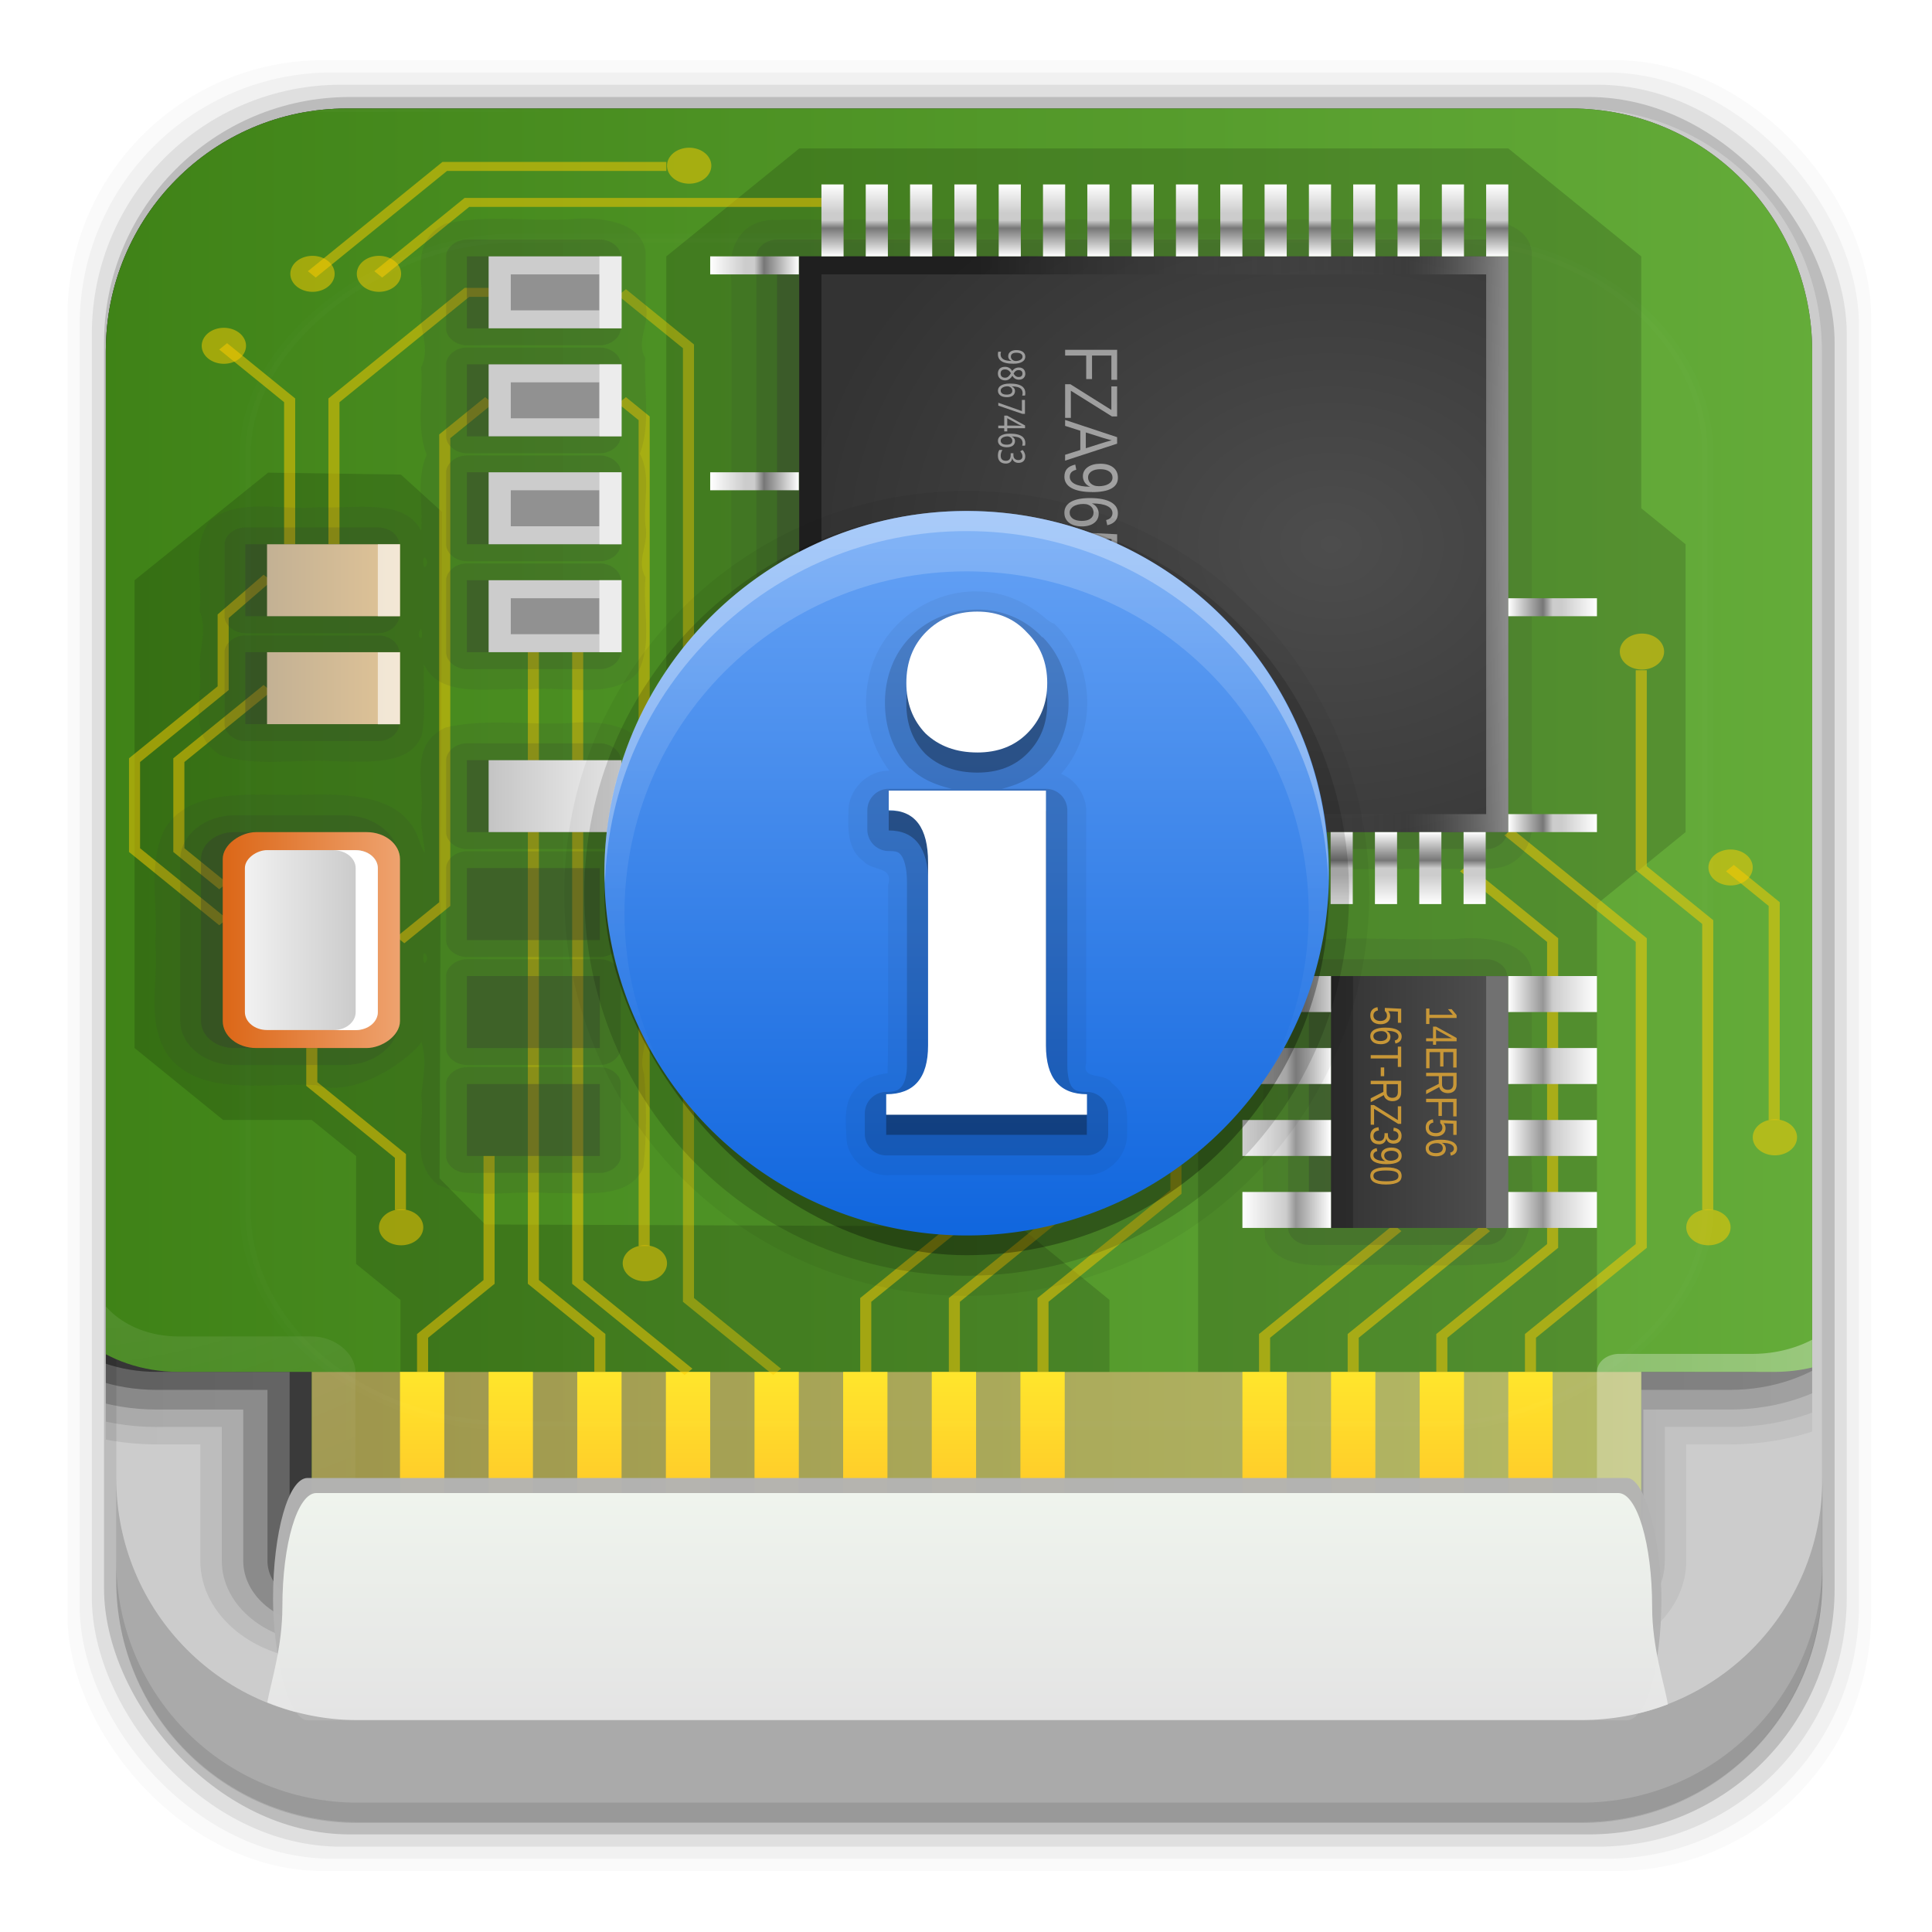 <svg height="96" width="96" xmlns="http://www.w3.org/2000/svg" xmlns:xlink="http://www.w3.org/1999/xlink" xmlns:sodipodi="http://sodipodi.sourceforge.net/DTD/sodipodi-0.dtd" xmlns:inkscape="http://www.inkscape.org/namespaces/inkscape">
 <defs>
  <linearGradient x2="0" y1="92.54" y2="7.02" gradientUnits="userSpaceOnUse" id="ButtonShadow-3" gradientTransform="matrix(1.006 0 0 0.994 0 0)">
   <stop/>
   <stop stop-opacity="0.588" offset="1"/>
  </linearGradient>
  <linearGradient id="linearGradient3737-14">
   <stop stop-color="#fff"/>
   <stop stop-color="#fff" stop-opacity="0" offset="1"/>
  </linearGradient>
  <linearGradient id="linearGradient3809">
   <stop stop-color="#ffbd2a"/>
   <stop stop-color="#ffe62a" offset="1"/>
  </linearGradient>
  <clipPath id="clipPath3613-70">
   <rect x="6" rx="6" y="6" height="84" width="84"/>
  </clipPath>
  <filter x="-0.192" y="-0.192" height="1.384" color-interpolation-filters="sRGB" id="filter3794-28" width="1.384">
   <feGaussianBlur stdDeviation="5.28"/>
  </filter>
  <linearGradient id="linearGradient3971">
   <stop stop-color="#4d4d4d"/>
   <stop stop-color="#333" offset="1"/>
  </linearGradient>
  <linearGradient id="linearGradient4549">
   <stop stop-color="#c4c4c4"/>
   <stop stop-color="#f1f1f1" offset="1"/>
  </linearGradient>
  <linearGradient id="linearGradient4004-7">
   <stop stop-color="#fff"/>
   <stop stop-color="#ccc" offset="0.397"/>
   <stop stop-color="#ccc" offset="0.499"/>
   <stop stop-color="#777" offset="0.608"/>
   <stop stop-color="#fff" offset="1"/>
  </linearGradient>
  <linearGradient id="linearGradient4410">
   <stop stop-color="#fff"/>
   <stop stop-color="#ccc" offset="0.499"/>
   <stop stop-color="#969696" offset="0.608"/>
   <stop stop-color="#fff" offset="1"/>
  </linearGradient>
  <clipPath id="clipPath3871">
   <path d="m0 96v60h96v-60h-96zm68 20c9.941 0 18 8.059 18 18s-8.059 18-18 18-18-8.059-18-18 8.059-18 18-18z"/>
  </clipPath>
  <linearGradient x1="51.43" x2="90.71" gradientUnits="userSpaceOnUse" id="linearGradient13371" gradientTransform="matrix(0 -0.916 0.916 0 -135.16 1140)">
   <stop stop-color="#1066de"/>
   <stop stop-color="#67a3f5" offset="1"/>
  </linearGradient>
  <linearGradient x2="0" xlink:href="#linearGradient3737-14" y1="55.31" y2="84.89" gradientUnits="userSpaceOnUse" id="linearGradient13562" gradientTransform="matrix(1 0 0 1 -2 0)"/>
  <linearGradient x2="0" xlink:href="#ButtonShadow-3" y1="95.23" y2="4.415" gradientUnits="userSpaceOnUse" id="linearGradient6689"/>
  <linearGradient x2="0" xlink:href="#ButtonShadow-3" y1="93.72" y2="4.64" gradientUnits="userSpaceOnUse" id="linearGradient6691"/>
  <linearGradient x2="0" xlink:href="#ButtonShadow-3" y1="93.28" y2="5.91" gradientUnits="userSpaceOnUse" id="linearGradient6693"/>
  <linearGradient x2="0" xlink:href="#ButtonShadow-3" y1="91.98" y2="6.645" gradientUnits="userSpaceOnUse" id="linearGradient6695"/>
  <linearGradient x2="0" xlink:href="#ButtonShadow-3" y1="90.82" y2="6.728" gradientUnits="userSpaceOnUse" id="linearGradient6697"/>
  <linearGradient x2="0" y1="90" y2="5.988" gradientUnits="userSpaceOnUse" id="linearGradient6699" gradientTransform="matrix(1 0 0 1 -136.47 960.88)">
   <stop stop-color="#3e8116"/>
   <stop stop-color="#66ae3b" offset="1"/>
  </linearGradient>
  <linearGradient x2="0" y1="90" y2="5.988" gradientUnits="userSpaceOnUse" id="linearGradient6701" gradientTransform="matrix(1 0 0 1 -124.47 972.88)">
   <stop stop-color="#958741"/>
   <stop stop-color="#b4ba66" offset="1"/>
  </linearGradient>
  <linearGradient x2="0" xlink:href="#linearGradient3737-14" y1="8" y2="72" gradientUnits="userSpaceOnUse" id="linearGradient6703" gradientTransform="matrix(1 0 0 1 -136.47 960.88)"/>
  <radialGradient cy="90" r="42" xlink:href="#linearGradient3737-14" gradientUnits="userSpaceOnUse" id="radialGradient6705" cx="48" gradientTransform="matrix(1.143 0 0 1 -143.32 960.88)"/>
  <linearGradient x1="78" x2="88" xlink:href="#linearGradient3809" gradientUnits="userSpaceOnUse" id="linearGradient6707" gradientTransform="matrix(1 0 0 0.5 -29.535 997.88)"/>
  <linearGradient x1="78" x2="88" xlink:href="#linearGradient3809" gradientUnits="userSpaceOnUse" id="linearGradient6709" gradientTransform="matrix(1 0 0 0.5 -29.535 993.88)"/>
  <linearGradient x1="78" x2="88" xlink:href="#linearGradient3809" gradientUnits="userSpaceOnUse" id="linearGradient6711" gradientTransform="matrix(1 0 0 0.5 -29.535 989.88)"/>
  <linearGradient x1="78" x2="88" xlink:href="#linearGradient3809" gradientUnits="userSpaceOnUse" id="linearGradient6713" gradientTransform="matrix(1 0 0 0.5 -29.535 985.88)"/>
  <linearGradient x1="78" x2="88" xlink:href="#linearGradient3809" gradientUnits="userSpaceOnUse" id="linearGradient6715" gradientTransform="matrix(1 0 0 0.5 -29.535 981.88)"/>
  <linearGradient x1="78" x2="88" xlink:href="#linearGradient3809" gradientUnits="userSpaceOnUse" id="linearGradient6717" gradientTransform="matrix(1 0 0 0.5 -29.535 977.88)"/>
  <linearGradient x1="78" x2="88" xlink:href="#linearGradient3809" gradientUnits="userSpaceOnUse" id="linearGradient6719" gradientTransform="matrix(1 0 0 0.5 -29.535 973.88)"/>
  <linearGradient x1="78" x2="88" xlink:href="#linearGradient3809" gradientUnits="userSpaceOnUse" id="linearGradient6721" gradientTransform="matrix(1 0 0 0.5 -29.535 969.88)"/>
  <linearGradient x1="78" x2="88" xlink:href="#linearGradient3809" gradientUnits="userSpaceOnUse" id="linearGradient6723" gradientTransform="matrix(1 0 0 0.5 -29.535 959.88)"/>
  <linearGradient x1="78" x2="88" xlink:href="#linearGradient3809" gradientUnits="userSpaceOnUse" id="linearGradient6725" gradientTransform="matrix(1 0 0 0.5 -29.535 955.88)"/>
  <linearGradient x1="78" x2="88" xlink:href="#linearGradient3809" gradientUnits="userSpaceOnUse" id="linearGradient6727" gradientTransform="matrix(1 0 0 0.5 -29.535 951.88)"/>
  <linearGradient x1="78" x2="88" xlink:href="#linearGradient3809" gradientUnits="userSpaceOnUse" id="linearGradient6729" gradientTransform="matrix(1 0 0 0.5 -29.535 947.88)"/>
  <linearGradient x2="0" xlink:href="#linearGradient3737-14" y1="20.221" y2="138.66" gradientUnits="userSpaceOnUse" id="linearGradient6731"/>
  <radialGradient cy="32" r="16" xlink:href="#linearGradient3971" gradientUnits="userSpaceOnUse" id="radialGradient6733" cx="32" gradientTransform="matrix(1.5 0 0 1.5 -152.47 944.88)"/>
  <linearGradient x2="0" xlink:href="#linearGradient3971" y1="25" y2="32" gradientUnits="userSpaceOnUse" id="linearGradient6735" gradientTransform="matrix(1 0 0 1 -136.47 960.88)"/>
  <linearGradient x2="0" xlink:href="#linearGradient4549" y1="70" y2="64" gradientUnits="userSpaceOnUse" id="linearGradient6737" gradientTransform="matrix(1 0 0 1 -136.47 960.88)"/>
  <linearGradient x2="0" y1="80" y2="74" gradientUnits="userSpaceOnUse" id="linearGradient6739" gradientTransform="matrix(1 0 0 1 -136.47 960.88)">
   <stop stop-color="#c3b194"/>
   <stop stop-color="#e1c497" offset="1"/>
  </linearGradient>
  <linearGradient x2="0" y1="81.84" y2="73.812" gradientUnits="userSpaceOnUse" id="linearGradient6744" gradientTransform="matrix(1 0 0 1 -136.47 960.88)">
   <stop stop-color="#dc6819"/>
   <stop stop-color="#efa471" offset="1"/>
  </linearGradient>
  <linearGradient x2="0" xlink:href="#linearGradient4549" y1="75.08" y2="80.929" gradientUnits="userSpaceOnUse" id="linearGradient6746" gradientTransform="matrix(1 0 0 1 -136.47 960.88)"/>
  <linearGradient x2="0" y1="24" y2="48" gradientUnits="userSpaceOnUse" id="linearGradient6748" gradientTransform="matrix(1 0 0 1 -136.47 960.88)">
   <stop stop-color="#fff"/>
   <stop stop-color="#7f7f7f" stop-opacity="0" offset="0.193"/>
   <stop offset="1"/>
  </linearGradient>
  <linearGradient x1="11" x2="16" xlink:href="#linearGradient4004-7" gradientUnits="userSpaceOnUse" id="linearGradient6750" gradientTransform="matrix(1 0 0 0.5 0 42)"/>
  <linearGradient x1="11" x2="16" xlink:href="#linearGradient4004-7" gradientUnits="userSpaceOnUse" id="linearGradient6752" gradientTransform="matrix(1 0 0 0.5 0 40)"/>
  <linearGradient x1="11" x2="16" xlink:href="#linearGradient4004-7" gradientUnits="userSpaceOnUse" id="linearGradient6754" gradientTransform="matrix(1 0 0 0.5 0 38)"/>
  <linearGradient x1="11" x2="16" xlink:href="#linearGradient4004-7" gradientUnits="userSpaceOnUse" id="linearGradient6756" gradientTransform="matrix(1 0 0 0.5 0 36)"/>
  <linearGradient x1="11" x2="16" xlink:href="#linearGradient4004-7" gradientUnits="userSpaceOnUse" id="linearGradient6758" gradientTransform="matrix(1 0 0 0.5 0 34)"/>
  <linearGradient x1="11" x2="16" xlink:href="#linearGradient4004-7" gradientUnits="userSpaceOnUse" id="linearGradient6760" gradientTransform="matrix(1 0 0 0.5 0 32)"/>
  <linearGradient x1="11" x2="16" xlink:href="#linearGradient4004-7" gradientUnits="userSpaceOnUse" id="linearGradient6762" gradientTransform="matrix(1 0 0 0.5 0 30)"/>
  <linearGradient x1="11" x2="16" xlink:href="#linearGradient4004-7" gradientUnits="userSpaceOnUse" id="linearGradient6764" gradientTransform="matrix(1 0 0 0.5 0 28)"/>
  <linearGradient x1="11" x2="16" xlink:href="#linearGradient4004-7" gradientUnits="userSpaceOnUse" id="linearGradient6766" gradientTransform="matrix(1 0 0 0.5 0 26)"/>
  <linearGradient x1="11" x2="16" xlink:href="#linearGradient4004-7" gradientUnits="userSpaceOnUse" id="linearGradient6768" gradientTransform="matrix(1 0 0 0.5 0 24)"/>
  <linearGradient x1="11" x2="16" xlink:href="#linearGradient4004-7" gradientUnits="userSpaceOnUse" id="linearGradient6770" gradientTransform="matrix(1 0 0 0.5 0 22)"/>
  <linearGradient x1="11" x2="16" xlink:href="#linearGradient4004-7" gradientUnits="userSpaceOnUse" id="linearGradient6772" gradientTransform="matrix(1 0 0 0.5 0 20)"/>
  <linearGradient x1="11" x2="16" xlink:href="#linearGradient4004-7" gradientUnits="userSpaceOnUse" id="linearGradient6774" gradientTransform="matrix(1 0 0 0.5 0 18)"/>
  <linearGradient x1="11" x2="16" xlink:href="#linearGradient4004-7" gradientUnits="userSpaceOnUse" id="linearGradient6776" gradientTransform="matrix(1 0 0 0.5 0 16)"/>
  <linearGradient x1="11" x2="16" xlink:href="#linearGradient4004-7" gradientUnits="userSpaceOnUse" id="linearGradient6778" gradientTransform="matrix(1 0 0 0.5 0 14)"/>
  <linearGradient x1="11" x2="16" xlink:href="#linearGradient4004-7" gradientUnits="userSpaceOnUse" id="linearGradient6780" gradientTransform="matrix(1 0 0 0.5 0 12)"/>
  <linearGradient x1="4.919" x2="7.155" xlink:href="#linearGradient4004-7" gradientUnits="userSpaceOnUse" id="linearGradient6865" gradientTransform="matrix(2.236 0 0 0.447 0 0)"/>
  <linearGradient x1="11" x2="16" xlink:href="#linearGradient4410" gradientUnits="userSpaceOnUse" id="linearGradient6879" gradientTransform="matrix(0.8 0 0 1 972.08 54.47)"/>
  <linearGradient x1="11" x2="16" xlink:href="#linearGradient4410" gradientUnits="userSpaceOnUse" id="linearGradient6881" gradientTransform="matrix(0.8 0 0 1 972.08 50.47)"/>
  <linearGradient x1="11" x2="16" xlink:href="#linearGradient4410" gradientUnits="userSpaceOnUse" id="linearGradient6883" gradientTransform="matrix(0.8 0 0 1 972.08 46.47)"/>
  <linearGradient x1="11" x2="16" xlink:href="#linearGradient4410" gradientUnits="userSpaceOnUse" id="linearGradient6885" gradientTransform="matrix(0.8 0 0 1 972.08 42.465)"/>
  <linearGradient x1="11" x2="16" xlink:href="#linearGradient4410" gradientUnits="userSpaceOnUse" id="linearGradient6887" gradientTransform="matrix(0.8 0 0 1 -1005.7 54.47)"/>
  <linearGradient x1="11" x2="16" xlink:href="#linearGradient4410" gradientUnits="userSpaceOnUse" id="linearGradient6889" gradientTransform="matrix(0.8 0 0 1 -1005.7 50.47)"/>
  <linearGradient x1="11" x2="16" xlink:href="#linearGradient4410" gradientUnits="userSpaceOnUse" id="linearGradient6891" gradientTransform="matrix(0.8 0 0 1 -1005.7 46.47)"/>
  <linearGradient x1="11" x2="16" xlink:href="#linearGradient4410" gradientUnits="userSpaceOnUse" id="linearGradient6893" gradientTransform="matrix(0.8 0 0 1 -1005.7 42.465)"/>
  <linearGradient x2="0" y1="1041.4" y2="1030.7" gradientUnits="userSpaceOnUse" id="linearGradient6900" gradientTransform="matrix(1.099 0 0 1 -4.733 -956.36)">
   <stop stop-color="#e6e6e6"/>
   <stop stop-color="#f1f6ef" offset="1"/>
  </linearGradient>
  <clipPath clipPathUnits="userSpaceOnUse" id="clipPath7115">
   <path d="m-128.69 1037.3c0 6.035 6.035 10.876 13.494 10.876h68.273c7.459 0 13.459-4.84 13.459-10.876v-55.258c0-6.035-6-10.875-13.459-10.875h-68.273c-7.459 0-13.494 4.84-13.494 10.875v55.258z"/>
  </clipPath>
  <rect x="42" y="-62" fill="#ccc" color="#000000" height="6" id="SVGCleanerId_0" width="2"/>
  <rect x="42" y="-60" fill="#767676" color="#000000" height="2" id="SVGCleanerId_1" width="2"/>
  <rect x="42" y="-62" fill="#fff" color="#000000" height="6" id="SVGCleanerId_2" opacity="0.6" width="1"/>
  <path d="m71.806 63.061a0.903 0.903 0 1 1 -1.806 0 0.903 0.903 0 1 1 1.806 0z" fill="#fc0" color="#000000" id="SVGCleanerId_3" opacity="0.5"/>
  <rect x="11" y="54" fill="url(#linearGradient6750)" color="#000000" height="1" id="SVGCleanerId_4" width="5"/>
  <rect x="11" y="52" fill="url(#linearGradient6752)" color="#000000" height="1" id="SVGCleanerId_5" width="5"/>
  <rect x="11" y="50" fill="url(#linearGradient6754)" color="#000000" height="1" id="SVGCleanerId_6" width="5"/>
  <rect x="11" y="48" fill="url(#linearGradient6756)" color="#000000" height="1" id="SVGCleanerId_7" width="5"/>
  <rect x="11" y="46" fill="url(#linearGradient6758)" color="#000000" height="1" id="SVGCleanerId_8" width="5"/>
  <rect x="11" y="44" fill="url(#linearGradient6760)" color="#000000" height="1" id="SVGCleanerId_9" width="5"/>
  <rect x="11" y="42" fill="url(#linearGradient6762)" color="#000000" height="1" id="SVGCleanerId_10" width="5"/>
  <rect x="11" y="40" fill="url(#linearGradient6764)" color="#000000" height="1" id="SVGCleanerId_11" width="5"/>
  <rect x="11" y="38" fill="url(#linearGradient6766)" color="#000000" height="1" id="SVGCleanerId_12" width="5"/>
  <rect x="11" y="36" color="#000000" height="1" id="SVGCleanerId_13" width="5"/>
  <rect x="11" y="34" fill="url(#linearGradient6770)" color="#000000" height="1" id="SVGCleanerId_14" width="5"/>
  <rect x="11" y="32" fill="url(#linearGradient6772)" color="#000000" height="1" id="SVGCleanerId_15" width="5"/>
  <rect x="11" y="30" fill="url(#linearGradient6774)" color="#000000" height="1" id="SVGCleanerId_16" width="5"/>
  <rect x="11" y="28" fill="url(#linearGradient6776)" color="#000000" height="1" id="SVGCleanerId_17" width="5"/>
  <rect x="11" y="26" fill="url(#linearGradient6778)" color="#000000" height="1" id="SVGCleanerId_18" width="5"/>
  <rect x="11" y="24" color="#000000" height="1" id="SVGCleanerId_19" width="5"/>
 </defs>
 <g transform="matrix(1 0 0 1 0 -956.36)">
  <rect x="3.353" rx="12.724" y="959.35" fill-opacity="0.02" height="89.98" width="89.62"/>
  <rect x="3.959" rx="12.552" y="959.96" fill-opacity="0.039" height="88.76" width="88.41"/>
  <rect x="4.564" rx="12.38" y="960.57" fill-opacity="0.078" height="87.55" width="87.2"/>
  <rect x="5.17" rx="12.208" y="961.18" fill-opacity="0.157" height="86.33" width="85.991"/>
  <path d="m17.75 5.406c-6.642 0-11.969 5.395-11.969 12.063l0 61.031c0 6.668 5.327 12.031 11.969 12.031h60.812c6.642 0 11.969-5.363 11.969-12.031v-61.031c0-6.668-5.327-12.063-11.969-12.063l-60.812 0z" fill="#ccc" transform="matrix(1 0 0 1 0 956.36)"/>
  <path d="m5.776 1029.8v5.066c0 6.668 5.343 12.032 11.985 12.032h60.809c6.642 0 11.985-5.364 11.985-12.032v-5.066c0 6.668-5.343 12.032-11.985 12.032h-60.809c-6.642 0-11.985-5.364-11.985-12.032z" fill-opacity="0.17"/>
  <path d="m5.776 1033.9v1.013c0 6.668 5.343 12.032 11.985 12.032h60.809c6.642 0 11.985-5.364 11.985-12.032v-1.013c0 6.668-5.343 12.032-11.985 12.032h-60.809c-6.642 0-11.985-5.364-11.985-12.032z" fill-opacity="0.098"/>
  <g clip-path="url(#clipPath7115)" transform="matrix(0 0.894 -1.101 0 1159.3 1076.8)">
   <g transform="matrix(1 0 0 1 -136.47 960.88)">
    <path d="m12 3.969c-5.529 0-10.031 4.502-10.031 10.031v71c0 5.529 4.502 10.031 10.031 10.031h60c5.529 0 10.031-4.502 10.031-10.031v-1.969h6.469c3.045 0 5.531-2.486 5.531-5.531v-56c0-3.045-2.486-5.531-5.531-5.531h-6.469v-1.969c0-5.529-4.502-10.031-10.031-10.031h-60z" fill="url(#linearGradient6689)" opacity="0.08"/>
    <path d="m12 4.938c-4.997 0-9.062 4.065-9.062 9.062v71c0 4.997 4.065 9.062 9.062 9.062h60c4.997 0 9.062-4.065 9.062-9.062v-2.938h7.438c2.51 0 4.562-2.052 4.562-4.562v-56c0-2.51-2.052-4.562-4.562-4.562h-7.438v-2.938c0-4.997-4.065-9.062-9.062-9.062h-60z" fill="url(#linearGradient6691)" opacity="0.1"/>
    <path d="m12 5.906c-4.466 0-8.094 3.628-8.094 8.094v71c0 4.466 3.628 8.094 8.094 8.094h60c4.466 0 8.094-3.628 8.094-8.094v-3.906h8.406c1.973 0 3.594-1.621 3.594-3.594v-56c0-1.973-1.621-3.594-3.594-3.594h-8.406v-3.906c0-4.466-3.628-8.094-8.094-8.094h-60z" fill="url(#linearGradient6693)" opacity="0.2"/>
    <path d="m12 7c-3.878 0-7 3.122-7 7v71c0 3.878 3.122 7 7 7h60c3.878 0 7-3.122 7-7v-5h9.5c1.385 0 2.5-1.115 2.5-2.5v-56c0-1.385-1.115-2.5-2.5-2.5h-9.5v-5c0-3.878-3.122-7-7-7h-60z" fill="url(#linearGradient6695)" opacity="0.3"/>
    <path d="m12 7c-3.324 0-6 2.676-6 6v72c0 3.324 2.676 6 6 6h60c3.324 0 6-2.676 6-6v-6h10c1.108 0 2-0.892 2-2v-56c0-1.108-0.892-2-2-2h-10v-6c0-3.324-2.676-6-6-6h-60z" fill="url(#linearGradient6697)" opacity="0.45"/>
   </g>
   <path d="m-124.47 966.88c-3.324 0-6 2.676-6 6v72c0 3.324 2.676 6 6 6h60c3.324 0 6-2.676 6-6v-6h10c1.108 0 2-0.892 2-2v-56c0-1.108-0.892-2-2-2h-10v-6c0-3.324-2.676-6-6-6h-60z" fill="url(#linearGradient6699)"/>
   <path d="m-58.465 978.88v60h10c1.108 0 2-0.892 2-2v-56c0-1.108-0.892-2-2-2h-10z" fill="url(#linearGradient6701)"/>
   <path d="m-124.47 966.88c-3.324 0-6 2.676-6 6v72c0 2.985 2.153 5.435 5 5.906-2.289-0.462-4-2.47-4-4.906v-72c0-2.784 2.216-5 5-5h60c2.784 0 5 2.216 5 5v6a1.005 1.005 0 0 0 1 1h10c0.569 0 1 0.431 1 1v56c0 0.569-0.431 1-1 1 1.108 0 2-0.892 2-2v-56c0-1.108-0.892-2-2-2h-10v-6c0-3.324-2.676-6-6-6h-60zm65.844 72a1.005 1.005 0 0 0 -0.844 1v6c0 2.437-1.71 4.444-4 4.906 2.847-0.471 5-2.921 5-5.906v-6a1.005 1.005 0 0 0 -0.156 0z" fill="url(#linearGradient6703)" opacity="0.35"/>
   <path d="m-124.47 966.88c-3.324 0-6 2.676-6 6v72c0 3.324 2.676 6 6 6h60c3.324 0 6-2.676 6-6v-6h10c1.108 0 2-0.892 2-2v-56c0-1.108-0.892-2-2-2h-10v-6c0-3.324-2.676-6-6-6h-60zm0 1.969h60c2.271 0 4.031 1.76 4.031 4.031v6c-0.003 1.032 0.937 1.972 1.969 1.969h10c0.055 0 0.031-0.024 0.031 0.031v56c0 0.055 0.024 0.031-0.031 0.031h-10c-1.032 0-1.972 0.937-1.969 1.969v6c0 2.271-1.76 4.031-4.031 4.031h-60c-2.271 0-4.031-1.76-4.031-4.031v-72c0-2.271 1.76-4.031 4.031-4.031z" fill="url(#radialGradient6705)" opacity="0.2"/>
   <rect x="48.47" y="1032.9" fill="url(#linearGradient6707)" color="#000000" height="2" width="10" transform="matrix(-1 0 0 1 0 0)"/>
   <rect x="48.47" y="1028.9" fill="url(#linearGradient6709)" color="#000000" height="2" width="10" transform="matrix(-1 0 0 1 0 0)"/>
   <rect x="48.47" y="1024.9" fill="url(#linearGradient6711)" color="#000000" height="2" width="10" transform="matrix(-1 0 0 1 0 0)"/>
   <rect x="48.47" y="1020.9" fill="url(#linearGradient6713)" color="#000000" height="2" width="10" transform="matrix(-1 0 0 1 0 0)"/>
   <rect x="48.47" y="1016.9" fill="url(#linearGradient6715)" color="#000000" height="2" width="10" transform="matrix(-1 0 0 1 0 0)"/>
   <rect x="48.47" y="1012.9" fill="url(#linearGradient6717)" color="#000000" height="2" width="10" transform="matrix(-1 0 0 1 0 0)"/>
   <rect x="48.47" y="1008.9" fill="url(#linearGradient6719)" color="#000000" height="2" width="10" transform="matrix(-1 0 0 1 0 0)"/>
   <rect x="48.47" y="1004.9" fill="url(#linearGradient6721)" color="#000000" height="2" width="10" transform="matrix(-1 0 0 1 0 0)"/>
   <rect x="48.47" y="994.88" fill="url(#linearGradient6723)" color="#000000" height="2" width="10" transform="matrix(-1 0 0 1 0 0)"/>
   <rect x="48.47" y="990.88" fill="url(#linearGradient6725)" color="#000000" height="2" width="10" transform="matrix(-1 0 0 1 0 0)"/>
   <rect x="48.47" y="986.88" fill="url(#linearGradient6727)" color="#000000" height="2" width="10" transform="matrix(-1 0 0 1 0 0)"/>
   <rect x="48.47" y="982.88" fill="url(#linearGradient6729)" color="#000000" height="2" width="10" transform="matrix(-1 0 0 1 0 0)"/>
   <g transform="matrix(1 0 0 1 -136.47 960.88)">
    <path d="m10 56 6 6h32l6-6v-16l2-2h22v-18h-26l-4-4h-16l-2 2h-14l-6 6v32zm18.019 23.974 0.109-5.996 2.071-1.854 37.049 0.109 2.558-2.058 0.117-24.117 4.077-4.058h4v32h-4l-2 2h-6l-2 2v4l-4 4h-26l-5.981-6.026z" opacity="0.15"/>
    <path d="m18 64 3-3h53l4-4" stroke-width="0.5" fill="none" stroke="#fc0" opacity="0.4"/>
    <path d="m78 61-5 5h-35" stroke-width="0.5" fill="none" stroke="#fc0" opacity="0.5"/>
    <path d="m38 68h35l3-3h2" stroke-width="0.5" fill="none" stroke="#fc0" opacity="0.5"/>
    <path d="m24 70 2 2h26l2 2" stroke-width="0.5" fill="none" stroke="#fc0" opacity="0.5"/>
    <path d="m66 70h7l3 3h2" stroke-width="0.5" fill="none" stroke="#fc0" opacity="0.5"/>
    <path d="m33.866 79.995 2.134 2.005h4l4 4h5l4-4" stroke-width="0.5" fill="none" stroke="#fc0" opacity="0.5"/>
    <path d="m40 80 4 4h5l2-2" stroke-width="0.5" fill="none" stroke="#fc0" opacity="0.5"/>
    <path d="m24 64 1-1h46" stroke-width="0.5" fill="none" stroke="#fc0" opacity="0.5"/>
    <use xlink:href="#SVGCleanerId_3" transform="matrix(1.107 0 0 1.107 -6.525 -6.84)"/>
    <path d="m78 23h-2l-5-5h-17l-6 6" stroke-width="0.5" fill="none" stroke="#fc0" opacity="0.5"/>
    <path d="m39 18h11l3-3h16" stroke-width="0.5" fill="none" stroke="#fc0" opacity="0.5"/>
    <path d="m50 26 4-4h17l5 5h2" stroke-width="0.5" fill="none" stroke="#fc0" opacity="0.5"/>
    <path d="m52 39h16l6 6h4" stroke-width="0.5" fill="none" stroke="#fc0" opacity="0.5"/>
    <path d="m78 49h-4l-6-6h-6" stroke-width="0.5" fill="none" stroke="#fc0" opacity="0.5"/>
    <path d="m62 47h6l6 6h4" stroke-width="0.5" fill="none" stroke="#fc0" opacity="0.5"/>
    <path d="m78 31h-2l-6-6" stroke-width="0.5" fill="none" stroke="#fc0" opacity="0.5"/>
    <path d="m78 35h-2l-6-6" stroke-width="0.5" fill="none" stroke="#fc0" opacity="0.5"/>
    <path d="m51 59h10l6-6" stroke-width="0.5" fill="none" stroke="#fc0" opacity="0.5"/>
    <use xlink:href="#SVGCleanerId_3" transform="matrix(1.107 0 0 1.107 -11.525 -16.84)"/>
    <use xlink:href="#SVGCleanerId_3" transform="matrix(1.107 0 0 1.107 -28.525 -10.84)"/>
    <use xlink:href="#SVGCleanerId_3" transform="matrix(1.107 0 0 1.107 -8.525 -54.84)"/>
    <use xlink:href="#SVGCleanerId_3" transform="matrix(1.107 0 0 1.107 -40.525 -51.84)"/>
    <use xlink:href="#SVGCleanerId_3" transform="matrix(1.107 0 0 1.107 -8.525 4.16)"/>
    <path d="m69 74h-3l-4 4h-2" stroke-width="0.5" fill="none" stroke="#fc0" opacity="0.5"/>
    <path d="m32 79h-8l-3 3" stroke-width="0.5" fill="none" stroke="#fc0" opacity="0.5"/>
    <path d="m32 77h-8l-6-6v-1" stroke-width="0.5" fill="none" stroke="#fc0" opacity="0.5"/>
    <path d="m13 55v16l4 4" stroke-width="0.5" fill="none" stroke="#fc0" opacity="0.5"/>
    <use xlink:href="#SVGCleanerId_3" transform="matrix(1.107 0 0 1.107 -61.52 5.16)"/>
    <use xlink:href="#SVGCleanerId_3" transform="matrix(1.107 0 0 1.107 -57.52 12.16)"/>
    <path d="m11 62v10l6 6" stroke-width="0.5" fill="none" stroke="#fc0" opacity="0.5"/>
    <use xlink:href="#SVGCleanerId_3" transform="matrix(1.107 0 0 1.107 -61.52 8.16)"/>
    <use xlink:href="#SVGCleanerId_3" transform="matrix(1.107 0 0 1.107 -67.53 -8.84)"/>
    <path d="m50 14 2-2h12" stroke-width="0.5" fill="none" stroke="#fc0" opacity="0.5"/>
    <use xlink:href="#SVGCleanerId_3" transform="matrix(1.107 0 0 1.107 -13.525 -57.84)"/>
    <use xlink:href="#SVGCleanerId_3" transform="matrix(1.107 0 0 1.107 -28.525 -55.84)"/>
   </g>
   <rect x="15" stroke-width="0.5" rx="12" y="15" clip-path="url(#clipPath3613-70)" fill="url(#linearGradient6731)" stroke="#fff" height="66" filter="url(#filter3794-28)" opacity="0.1" stroke-linecap="round" width="66" transform="matrix(1 0 0 1 -136.47 960.88)"/>
   <path d="m-120.72 983.82c-1.697 0.169-1.985 2.057-1.812 3.433 0.021 10.271-0.042 20.55 0.031 30.817 0.082 1.715 1.996 2.055 3.371 1.875 10.282-0.021 20.57 0.042 30.848-0.031 1.715-0.082 2.055-1.996 1.875-3.371-0.021-10.282 0.042-20.57-0.031-30.848-0.082-1.715-1.996-2.055-3.371-1.875h-30.91zm40 0c-1.697 0.169-1.985 2.057-1.812 3.433 0.093 2.465-0.193 4.974 0.156 7.41 0.833 1.87 3.143 1.135 4.753 1.281 3.247-0.06 8.513 0.121 11.747-0.094 1.954-0.606 1.394-2.922 1.469-4.48-0.087-2.086 0.185-4.213-0.156-6.27-0.833-1.87-5.143-1.135-6.753-1.281h-9.403zm0 18c-1.697 0.169-1.985 2.057-1.812 3.433 0.101 1.063 0.225 1.949 0 2.995-0.211 1.067 0.352 2.162 0.062 3.134-0.088 2.351-0.139 4.745 0.031 7.094 0.581 1.877 2.855 1.49 4.375 1.406 1.836-0.305 1.722-2.416 1.656-3.842v-4.096c1.406 0.019 3.417 0.265 3.906-1.469 0.126-1.184 0.234-2.533-0.156-3.625 0.383-1.236 0.383-2.701 0-3.938-0.994-1.7-3.215-0.913-4.827-1.094h-3.236zm-40 22c-1.697 0.169-1.985 2.057-1.812 3.433 0.125 1.857-0.275 3.805 0.25 5.598 0.994 1.7 3.215 0.913 4.827 1.094 1.143 0.098 2.072-0.431 3.153 0 1.608-0.1 3.362 0.237 4.864-0.25 1.337 0.489 2.819 0.149 4.219 0.25-1.873 0.778-1.186 3.068-1.312 4.648 0.194 1.615-0.538 3.61 0.75 4.883 1.489 0.886 3.344 0.298 4.996 0.469 1.107-0.355 2.006 0 3.153 0 1.618-0.197 3.754 0.595 4.881-0.938 0.685-1.598 0.196-3.441 0.344-5.144 0.011-1.418 0.283-3.452-1.469-3.95-1.289-0.194-2.605-0.049-3.906-0.094 1.97-0.755 1.236-3.156 1.375-4.784-0.196-1.615 0.593-3.747-0.938-4.872-1.644-0.688-3.532-0.195-5.281-0.344-0.933 0.441-1.839-0.155-2.848 0-1.333 0.12-2.77-0.269-4.027 0.25-1.704-0.496-3.563-0.166-5.328-0.231-0.933 0.435-1.948-0.25-2.98-0.019h-2.91zm28 0c-1.697 0.169-1.985 2.057-1.812 3.433 0.125 1.857-0.275 3.805 0.25 5.598 0.994 1.7 3.215 0.913 4.827 1.094 1.18 0.062 3.476-0.531 1.028 0.221-2.328 0.917-2.159 3.522-2.105 5.561-0.004 2.053-0.347 4.689 1.873 5.784 2.009 0.807 4.257 0.284 6.378 0.434 2.094-0.174 4.388 0.467 6.294-0.614 2.249-1.488 1.423-4.373 1.58-6.633 0.845-2.191-2.216-4.857-2.435-4.754 1.084-0.277 1.935-0.088 3.042 0 1.628-0.197 3.639 0.543 4.924-0.75 0.886-1.489 0.298-3.344 0.469-4.996-0.043-1.506 0.414-3.72-1.469-4.285-1.702-0.15-3.452-0.142-5.156-0.031-0.944 0.287-2.058-0.276-3.112-0.063-1.113 0.097-2.318-0.234-3.357 0.25-1.704-0.496-3.563-0.166-5.328-0.231-0.933 0.435-1.948-0.25-2.98-0.019h-2.91zm-10.75 9.844c0.924 0.234-0.938 0.255 0 0zm22 0c0.924 0.234-0.938 0.255 0 0zm-18.312 0.281c0.91-0.171 0.454 0.311 0 0z" fill="#333" color="#000000" opacity="0.1"/>
   <path d="m-120.56 984.94c-0.46 0.042-0.85 0.475-0.844 0.938v32c-0.005 0.492 0.445 0.943 0.938 0.938h32c0.492 0.01 0.943-0.445 0.938-0.938v-32c0.005-0.492-0.445-0.943-0.938-0.938h-32c-0.031-0.002-0.062-0.002-0.094 0zm40 0c-0.46 0.042-0.85 0.475-0.844 0.938v8c-0.005 0.492 0.445 0.943 0.938 0.938h14c0.492 0.005 0.943-0.445 0.938-0.938v-8c0.005-0.492-0.445-0.943-0.938-0.938h-14c-0.031-0.002-0.063-0.002-0.094 0zm0 18c-0.46 0.042-0.85 0.475-0.844 0.938v2c-0.005 0.492 0.445 0.943 0.938 0.938h6c0.492 0.01 0.943-0.445 0.938-0.938v-2c0.005-0.492-0.445-0.943-0.938-0.938h-6-0.094zm0 4c-0.46 0.042-0.85 0.475-0.844 0.938v2c-0.005 0.492 0.445 0.943 0.938 0.938h6c0.492 0.01 0.943-0.445 0.938-0.938v-2c0.005-0.492-0.445-0.943-0.938-0.938h-6-0.094zm0 4c-0.46 0.042-0.85 0.475-0.844 0.938v6c-0.005 0.492 0.445 0.943 0.938 0.938h2c0.492 0.01 0.943-0.445 0.938-0.938v-6c0.005-0.492-0.445-0.943-0.938-0.938h-2-0.094zm-40 14c-0.46 0.042-0.85 0.475-0.844 0.938v6c-0.005 0.492 0.445 0.943 0.938 0.938h4c0.492 0.01 0.943-0.445 0.938-0.938v-6c0.005-0.492-0.445-0.943-0.938-0.938h-4-0.094zm6 0c-0.46 0.042-0.85 0.475-0.844 0.938v6c-0.005 0.492 0.445 0.943 0.938 0.938h4c0.492 0.01 0.943-0.445 0.938-0.938v-6c0.005-0.492-0.445-0.943-0.938-0.938h-4-0.094zm6 0c-0.46 0.042-0.85 0.475-0.844 0.938v6c-0.005 0.492 0.445 0.943 0.938 0.938h4c0.492 0.01 0.943-0.445 0.938-0.938v-6c0.005-0.492-0.445-0.943-0.938-0.938h-4-0.094zm6 0c-0.46 0.042-0.85 0.475-0.844 0.938v6c-0.005 0.492 0.445 0.943 0.938 0.938h4c0.492 0.01 0.943-0.445 0.938-0.938v-6c0.005-0.492-0.445-0.943-0.938-0.938h-4-0.094zm10 0c-0.46 0.042-0.85 0.475-0.844 0.938v6c-0.005 0.492 0.445 0.943 0.938 0.938h4c0.492 0.01 0.943-0.445 0.938-0.938v-6c0.005-0.492-0.445-0.943-0.938-0.938h-4-0.094zm6 0c-0.46 0.042-0.85 0.475-0.844 0.938v6c-0.005 0.492 0.445 0.943 0.938 0.938h4c0.492 0.01 0.943-0.445 0.938-0.938v-6c0.005-0.492-0.445-0.943-0.938-0.938h-4-0.094zm6 0c-0.46 0.042-0.85 0.475-0.844 0.938v6c-0.005 0.492 0.445 0.943 0.938 0.938h4c0.492 0.01 0.943-0.445 0.938-0.938v-6c0.005-0.492-0.445-0.943-0.938-0.938h-4-0.094zm6 0c-0.46 0.042-0.85 0.475-0.844 0.938v6c-0.005 0.492 0.445 0.943 0.938 0.938h4c0.492 0.01 0.943-0.445 0.938-0.938v-6c0.005-0.492-0.445-0.943-0.938-0.938h-4-0.094zm-30 10c-0.46 0.042-0.85 0.475-0.844 0.938v6c-0.005 0.492 0.445 0.943 0.938 0.938h4c0.492 0.01 0.943-0.445 0.938-0.938v-6c0.005-0.492-0.445-0.943-0.938-0.938h-4-0.094zm6 0c-0.46 0.042-0.85 0.475-0.844 0.938v6c-0.005 0.492 0.445 0.943 0.938 0.938h4c0.492 0.01 0.943-0.445 0.938-0.938v-6c0.005-0.492-0.445-0.943-0.938-0.938h-4-0.094zm11.594 0c-1.329 0-2.438 1.109-2.438 2.438v5c0 1.329 1.109 2.438 2.438 2.438h9c1.329 0 2.438-1.109 2.438-2.438v-5c0-1.329-1.109-2.438-2.438-2.438h-9z" fill="#333" color="#000000" opacity="0.15"/>
   <path d="m-120.47 985.88v32h32v-32h-32zm40 0v8h14v-8h-14zm0 18v2h6v-2h-6zm0 4v2h6v-2h-6zm0 4v6h2v-6h-2zm-40 14v6h4v-6h-4zm6 0v6h4v-6h-4zm6 0v6h4v-6h-4zm6 0v6h4v-6h-4zm10 0v6h4v-6h-4zm6 0v6h4v-6h-4zm6 0v6h4v-6h-4zm6 0v6h4v-6h-4zm-30 10v6h4v-6h-4zm6 0v6h4v-6h-4zm11.5 0c-0.831 0-1.5 0.669-1.5 1.5v5c0 0.831 0.669 1.5 1.5 1.5h9c0.831 0 1.5-0.669 1.5-1.5v-5c0-0.831-0.669-1.5-1.5-1.5h-9z" fill="#333" color="#000000" opacity="0.3"/>
   <rect x="-120.47" y="984.88" fill="url(#radialGradient6733)" color="#000000" height="32" width="32"/>
   <rect x="-80.47" y="984.88" fill="url(#linearGradient6735)" color="#000000" height="8" width="14"/>
   <rect x="-120.47" y="1024.9" fill="#ccc" color="#000000" height="6" width="4"/>
   <rect x="-114.47" y="1024.9" fill="#ccc" color="#000000" height="6" width="4"/>
   <rect x="-108.47" y="1024.9" fill="#ccc" color="#000000" height="6" width="4"/>
   <rect x="-102.47" y="1024.9" fill="#ccc" color="#000000" height="6" width="4"/>
   <rect x="-92.47" y="1024.9" fill="url(#linearGradient6737)" color="#000000" height="6" width="4"/>
   <rect x="-104.47" y="1034.9" fill="url(#linearGradient6739)" color="#000000" height="6" width="4"/>
   <rect x="-98.47" y="1034.9" fill="url(#linearGradient6739)" color="#000000" height="6" width="4"/>
   <rect x="-80.47" y="1010.9" fill="#ccc" color="#000000" height="6" width="2"/>
   <rect x="-88.47" rx="1.5" y="1034.9" fill="url(#linearGradient6744)" color="#000000" height="8" width="12"/>
   <rect x="-87.47" rx="1" y="1035.9" fill="url(#linearGradient6746)" color="#000000" height="6" width="10"/>
   <path d="m-120.47 984.88v32h32v-32h-32zm1 1h30v30h-30v-30z" fill="url(#linearGradient6748)" color="#000000" opacity="0.4"/>
   <g transform="matrix(0.8 0 0 1 -133.27 960.88)">
    <use xlink:href="#SVGCleanerId_4"/>
    <use xlink:href="#SVGCleanerId_5"/>
    <use xlink:href="#SVGCleanerId_6"/>
    <use xlink:href="#SVGCleanerId_7"/>
    <use xlink:href="#SVGCleanerId_8"/>
    <use xlink:href="#SVGCleanerId_9"/>
    <use xlink:href="#SVGCleanerId_10"/>
    <use xlink:href="#SVGCleanerId_11"/>
    <use xlink:href="#SVGCleanerId_12"/>
    <use xlink:href="#SVGCleanerId_13" fill="url(#linearGradient6768)"/>
    <use xlink:href="#SVGCleanerId_14"/>
    <use xlink:href="#SVGCleanerId_15"/>
    <use xlink:href="#SVGCleanerId_16"/>
    <use xlink:href="#SVGCleanerId_17"/>
    <use xlink:href="#SVGCleanerId_18"/>
    <use xlink:href="#SVGCleanerId_19" fill="url(#linearGradient6780)"/>
   </g>
   <g transform="matrix(0 0.8 -1 0 -64.47 972.08)">
    <use xlink:href="#SVGCleanerId_4"/>
    <use xlink:href="#SVGCleanerId_5"/>
    <use xlink:href="#SVGCleanerId_6"/>
    <use xlink:href="#SVGCleanerId_7"/>
    <use xlink:href="#SVGCleanerId_8"/>
    <use xlink:href="#SVGCleanerId_9"/>
    <use xlink:href="#SVGCleanerId_10"/>
    <use xlink:href="#SVGCleanerId_11"/>
    <use xlink:href="#SVGCleanerId_12"/>
    <use xlink:href="#SVGCleanerId_13" fill="url(#linearGradient6768)"/>
    <use xlink:href="#SVGCleanerId_14"/>
    <use xlink:href="#SVGCleanerId_15"/>
    <use xlink:href="#SVGCleanerId_16"/>
    <use xlink:href="#SVGCleanerId_17"/>
    <use xlink:href="#SVGCleanerId_18"/>
    <use xlink:href="#SVGCleanerId_19" fill="url(#linearGradient6780)"/>
   </g>
   <g transform="matrix(-0.8 0 0 -1 -75.67 1040.9)">
    <use xlink:href="#SVGCleanerId_4"/>
    <use xlink:href="#SVGCleanerId_5"/>
    <use xlink:href="#SVGCleanerId_6"/>
    <use xlink:href="#SVGCleanerId_7"/>
    <use xlink:href="#SVGCleanerId_8"/>
    <use xlink:href="#SVGCleanerId_9"/>
    <use xlink:href="#SVGCleanerId_10"/>
    <use xlink:href="#SVGCleanerId_11"/>
    <use xlink:href="#SVGCleanerId_12"/>
    <use xlink:href="#SVGCleanerId_13" fill="url(#linearGradient6768)"/>
    <use xlink:href="#SVGCleanerId_14"/>
    <use xlink:href="#SVGCleanerId_15"/>
    <use xlink:href="#SVGCleanerId_16"/>
    <use xlink:href="#SVGCleanerId_17"/>
    <use xlink:href="#SVGCleanerId_18"/>
    <use xlink:href="#SVGCleanerId_19" fill="url(#linearGradient6780)"/>
   </g>
   <g transform="matrix(0 -0.8 1 0 -144.47 1029.7)">
    <use xlink:href="#SVGCleanerId_4"/>
    <use xlink:href="#SVGCleanerId_5"/>
    <use xlink:href="#SVGCleanerId_6"/>
    <use xlink:href="#SVGCleanerId_7"/>
    <use xlink:href="#SVGCleanerId_8"/>
    <use xlink:href="#SVGCleanerId_9"/>
    <use xlink:href="#SVGCleanerId_10"/>
    <use xlink:href="#SVGCleanerId_11"/>
    <use xlink:href="#SVGCleanerId_12"/>
    <use xlink:href="#SVGCleanerId_13" fill="url(#linearGradient6865)"/>
    <use xlink:href="#SVGCleanerId_14"/>
    <use xlink:href="#SVGCleanerId_15"/>
    <use xlink:href="#SVGCleanerId_16"/>
    <use xlink:href="#SVGCleanerId_17"/>
    <use xlink:href="#SVGCleanerId_18"/>
    <use xlink:href="#SVGCleanerId_19" fill="url(#linearGradient6768)"/>
   </g>
   <rect x="980.88" y="78.47" fill="url(#linearGradient6879)" color="#000000" height="2" width="4" transform="matrix(0 1 -1 0 0 0)"/>
   <rect x="980.88" y="74.47" fill="url(#linearGradient6881)" color="#000000" height="2" width="4" transform="matrix(0 1 -1 0 0 0)"/>
   <rect x="980.88" y="70.47" fill="url(#linearGradient6883)" color="#000000" height="2" width="4" transform="matrix(0 1 -1 0 0 0)"/>
   <rect x="980.88" y="66.47" fill="url(#linearGradient6885)" color="#000000" height="2" width="4" transform="matrix(0 1 -1 0 0 0)"/>
   <rect x="-996.88" y="78.47" fill="url(#linearGradient6887)" color="#000000" height="2" width="4" transform="matrix(0 -1 -1 0 0 0)"/>
   <rect x="-996.88" y="74.47" fill="url(#linearGradient6889)" color="#000000" height="2" width="4" transform="matrix(0 -1 -1 0 0 0)"/>
   <rect x="-996.88" y="70.47" fill="url(#linearGradient6891)" color="#000000" height="2" width="4" transform="matrix(0 -1 -1 0 0 0)"/>
   <rect x="-996.88" y="66.47" fill="url(#linearGradient6893)" color="#000000" height="2" width="4" transform="matrix(0 -1 -1 0 0 0)"/>
   <path d="m-80.465 984.88v1h14v-1h-14z" fill="#fff" color="#000000" opacity="0.2"/>
   <path d="m-80.465 991.88v1h14v-1h-14z" color="#000000" opacity="0.2"/>
   <g fill="#c89737" transform="matrix(1 0 0 1 -136.82 960.59)">
    <path d="m58.152 28v-0.149h0.351v-1.059l-0.311 0.222v-0.166l0.325-0.224h0.162v1.227h0.335v0.149h-0.862"/>
    <path d="m59.974 27.688v0.312h-0.166v-0.312h-0.648v-0.137l0.63-0.928h0.185v0.926h0.193v0.139h-0.193m-0.166-0.866c-0.001 0.003-0.005 0.01-0.01 0.02-0.005 0.009-0.011 0.02-0.018 0.031-0.006 0.012-0.013 0.024-0.021 0.036-0.006 0.012-0.012 0.021-0.018 0.029l-0.353 0.52c-0.003 0.005-0.008 0.012-0.015 0.021-0.006 0.009-0.012 0.017-0.019 0.026-0.006 0.009-0.013 0.017-0.02 0.025-0.006 0.009-0.012 0.015-0.016 0.02h0.486v-0.728"/>
    <path d="m60.391 28v-1.376h1.044v0.152h-0.857v0.441h0.799v0.15h-0.799v0.479h0.897v0.152h-1.084"/>
    <path d="m62.699 28-0.357-0.571h-0.429v0.571h-0.187v-1.376h0.647c0.078 0 0.147 0.009 0.207 0.027 0.061 0.018 0.111 0.043 0.152 0.077 0.041 0.034 0.072 0.075 0.094 0.124 0.021 0.049 0.032 0.104 0.032 0.165-0 0.044-0.006 0.087-0.02 0.129-0.012 0.042-0.032 0.081-0.06 0.116-0.027 0.035-0.062 0.065-0.104 0.091-0.042 0.025-0.093 0.043-0.152 0.054l0.392 0.593h-0.215m-0.027-0.98c-0-0.042-0.007-0.078-0.021-0.108-0.014-0.031-0.035-0.056-0.062-0.076-0.027-0.021-0.061-0.036-0.1-0.046-0.039-0.01-0.083-0.016-0.133-0.016h-0.442v0.508h0.45c0.053 0 0.1-0.006 0.139-0.02 0.039-0.014 0.071-0.032 0.096-0.056 0.025-0.023 0.044-0.051 0.056-0.083 0.012-0.032 0.019-0.066 0.019-0.104"/>
    <path d="m63.358 26.776v0.512h0.768v0.154h-0.768v0.558h-0.187v-1.376h0.978v0.152h-0.791"/>
    <path d="m65.259 27.552c-0 0.069-0.01 0.132-0.031 0.189s-0.052 0.107-0.093 0.148c-0.041 0.041-0.092 0.073-0.153 0.096-0.061 0.023-0.131 0.034-0.211 0.034-0.072 0-0.135-0.009-0.189-0.025-0.053-0.017-0.099-0.04-0.136-0.069-0.037-0.03-0.067-0.065-0.089-0.104-0.021-0.04-0.037-0.082-0.046-0.128l0.178-0.021c0.007 0.026 0.017 0.051 0.03 0.076 0.013 0.024 0.031 0.046 0.053 0.065 0.023 0.019 0.05 0.034 0.083 0.046 0.033 0.011 0.073 0.017 0.12 0.017 0.046 0 0.087-0.007 0.124-0.021 0.037-0.014 0.069-0.035 0.095-0.062 0.027-0.027 0.047-0.061 0.062-0.101 0.014-0.04 0.021-0.085 0.021-0.137-0-0.042-0.007-0.081-0.021-0.116-0.014-0.036-0.033-0.066-0.059-0.092-0.025-0.026-0.057-0.046-0.094-0.061-0.036-0.014-0.078-0.021-0.125-0.021-0.029 0-0.056 0.003-0.081 0.008s-0.048 0.012-0.069 0.021c-0.021 0.009-0.04 0.02-0.058 0.032-0.017 0.012-0.033 0.024-0.048 0.037h-0.172l0.046-0.74h0.782v0.149h-0.622l-0.026 0.437c0.031-0.024 0.07-0.045 0.117-0.062 0.047-0.018 0.103-0.026 0.167-0.026 0.068 0 0.13 0.01 0.185 0.031s0.101 0.05 0.14 0.089c0.038 0.038 0.068 0.083 0.089 0.136 0.021 0.053 0.031 0.111 0.031 0.174"/>
    <path d="m66.368 27.55c-0 0.069-0.01 0.132-0.029 0.19-0.019 0.057-0.047 0.107-0.085 0.148-0.037 0.041-0.083 0.073-0.139 0.097-0.055 0.023-0.119 0.034-0.191 0.034-0.08 0-0.15-0.015-0.21-0.046s-0.11-0.075-0.149-0.132c-0.04-0.058-0.07-0.129-0.09-0.212-0.02-0.084-0.029-0.179-0.029-0.286 0-0.122 0.011-0.23 0.033-0.322 0.023-0.092 0.055-0.17 0.098-0.231 0.042-0.062 0.094-0.108 0.154-0.14 0.061-0.031 0.13-0.047 0.207-0.047 0.047 0 0.091 0.005 0.132 0.015 0.041 0.01 0.078 0.026 0.111 0.048 0.034 0.021 0.063 0.05 0.089 0.086s0.046 0.08 0.061 0.132l-0.168 0.03c-0.018-0.059-0.048-0.102-0.088-0.128-0.04-0.027-0.086-0.04-0.139-0.04-0.048 0-0.092 0.011-0.131 0.034s-0.072 0.057-0.1 0.103c-0.027 0.045-0.049 0.102-0.063 0.17-0.014 0.068-0.021 0.148-0.021 0.239 0.032-0.059 0.077-0.104 0.135-0.135 0.058-0.031 0.124-0.047 0.199-0.047 0.062 0 0.119 0.01 0.17 0.03s0.094 0.049 0.13 0.088c0.036 0.038 0.064 0.084 0.084 0.139 0.02 0.054 0.03 0.115 0.03 0.183m-0.179 0.008c-0-0.048-0.006-0.09-0.018-0.129-0.012-0.038-0.029-0.071-0.053-0.098-0.023-0.027-0.052-0.048-0.087-0.062-0.035-0.015-0.075-0.022-0.12-0.022-0.032 0-0.064 0.005-0.097 0.015-0.033 0.009-0.062 0.024-0.089 0.046-0.026 0.021-0.048 0.049-0.064 0.083-0.016 0.035-0.024 0.076-0.024 0.126 0 0.051 0.006 0.098 0.02 0.143 0.013 0.044 0.032 0.082 0.056 0.114 0.025 0.033 0.054 0.058 0.089 0.077 0.035 0.019 0.073 0.028 0.116 0.028 0.042 0 0.08-0.007 0.113-0.021 0.034-0.015 0.062-0.036 0.086-0.063 0.023-0.028 0.041-0.062 0.054-0.102s0.019-0.084 0.019-0.134"/>
    <path d="m59.028 30.052c-0 0.069-0.01 0.132-0.031 0.189s-0.052 0.107-0.093 0.148c-0.041 0.041-0.092 0.073-0.153 0.096-0.061 0.023-0.131 0.034-0.211 0.034-0.072 0-0.135-0.009-0.189-0.025-0.053-0.017-0.099-0.04-0.136-0.069-0.037-0.03-0.067-0.065-0.089-0.104-0.021-0.04-0.037-0.082-0.046-0.128l0.178-0.021c0.007 0.026 0.017 0.051 0.03 0.076 0.013 0.024 0.031 0.046 0.053 0.065 0.023 0.019 0.05 0.034 0.083 0.046 0.033 0.011 0.073 0.017 0.12 0.017 0.046 0 0.087-0.007 0.124-0.021 0.037-0.014 0.069-0.035 0.095-0.062 0.027-0.027 0.047-0.061 0.062-0.101 0.014-0.04 0.021-0.085 0.021-0.137-0-0.042-0.007-0.081-0.021-0.116-0.014-0.036-0.033-0.066-0.059-0.092-0.025-0.026-0.057-0.046-0.094-0.061-0.036-0.014-0.078-0.021-0.125-0.021-0.029 0-0.056 0.003-0.081 0.008-0.025 0.005-0.048 0.012-0.069 0.021-0.021 0.009-0.04 0.02-0.058 0.032-0.017 0.012-0.033 0.024-0.048 0.037h-0.172l0.046-0.74h0.782v0.149h-0.622l-0.026 0.437c0.031-0.024 0.07-0.045 0.117-0.062 0.047-0.018 0.103-0.026 0.167-0.026 0.068 0 0.13 0.01 0.185 0.031s0.101 0.05 0.14 0.089c0.038 0.038 0.068 0.083 0.089 0.136 0.021 0.053 0.031 0.111 0.031 0.174"/>
    <path d="m60.138 30.05c-0 0.069-0.01 0.132-0.029 0.19-0.019 0.057-0.047 0.107-0.085 0.148-0.037 0.041-0.083 0.073-0.139 0.097-0.055 0.023-0.119 0.034-0.191 0.034-0.08 0-0.15-0.015-0.21-0.046s-0.11-0.075-0.149-0.132c-0.04-0.058-0.07-0.129-0.09-0.212-0.02-0.084-0.029-0.179-0.029-0.286 0-0.122 0.011-0.23 0.033-0.322 0.023-0.092 0.055-0.17 0.098-0.231 0.042-0.062 0.094-0.108 0.154-0.14 0.061-0.031 0.13-0.047 0.207-0.047 0.047 0 0.091 0.005 0.132 0.015 0.041 0.01 0.078 0.026 0.111 0.048 0.034 0.021 0.063 0.05 0.089 0.086s0.046 0.08 0.061 0.132l-0.168 0.03c-0.018-0.059-0.048-0.102-0.088-0.128-0.04-0.027-0.086-0.04-0.139-0.04-0.048 0-0.092 0.011-0.131 0.034s-0.072 0.057-0.1 0.103c-0.027 0.045-0.049 0.102-0.063 0.17-0.014 0.068-0.021 0.148-0.021 0.239 0.032-0.059 0.077-0.104 0.135-0.135 0.058-0.031 0.124-0.047 0.199-0.047 0.062 0 0.119 0.01 0.17 0.03s0.094 0.049 0.13 0.088c0.036 0.038 0.064 0.084 0.084 0.139 0.02 0.054 0.03 0.115 0.03 0.183m-0.179 0.008c0-0.048-0.006-0.09-0.018-0.129-0.012-0.038-0.029-0.071-0.053-0.098-0.023-0.027-0.052-0.048-0.087-0.062-0.035-0.015-0.075-0.022-0.12-0.022-0.032 0-0.064 0.005-0.097 0.015-0.033 0.009-0.062 0.024-0.089 0.046-0.026 0.021-0.048 0.049-0.064 0.083-0.016 0.035-0.024 0.076-0.024 0.126-0 0.051 0.006 0.098 0.02 0.143 0.013 0.044 0.032 0.082 0.056 0.114 0.025 0.033 0.054 0.058 0.089 0.077s0.073 0.028 0.116 0.028c0.042 0 0.08-0.007 0.113-0.021 0.034-0.015 0.062-0.036 0.086-0.063 0.023-0.028 0.041-0.062 0.054-0.102s0.019-0.084 0.019-0.134"/>
    <path d="m60.93 29.276v1.224h-0.186v-1.224h-0.473v-0.152h1.131v0.152h-0.473"/>
    <path d="m61.429 30.047v-0.156h0.488v0.156h-0.488"/>
    <path d="m63.145 30.5-0.357-0.571h-0.429v0.571h-0.187v-1.376h0.647c0.078 0 0.147 0.009 0.207 0.027 0.061 0.018 0.111 0.043 0.152 0.077 0.041 0.034 0.072 0.075 0.094 0.124 0.021 0.049 0.032 0.104 0.032 0.165-0 0.044-0.006 0.087-0.02 0.129-0.012 0.042-0.032 0.081-0.06 0.116-0.027 0.035-0.062 0.065-0.104 0.091-0.042 0.025-0.093 0.043-0.152 0.054l0.391 0.593h-0.215m-0.027-0.98c-0-0.042-0.007-0.078-0.021-0.108-0.014-0.031-0.035-0.056-0.062-0.076-0.027-0.021-0.061-0.036-0.1-0.046-0.039-0.01-0.083-0.016-0.133-0.016h-0.442v0.508h0.45c0.053 0 0.1-0.006 0.139-0.02 0.039-0.014 0.071-0.032 0.096-0.056 0.025-0.023 0.044-0.051 0.056-0.083 0.012-0.032 0.019-0.066 0.019-0.104"/>
    <path d="m64.612 30.5h-1.096v-0.14l0.838-1.084h-0.767v-0.152h0.979v0.136l-0.838 1.088h0.884v0.152"/>
    <path d="m65.7 30.12c-0 0.063-0.01 0.119-0.031 0.169-0.02 0.049-0.05 0.091-0.09 0.126-0.039 0.034-0.088 0.06-0.146 0.078-0.058 0.018-0.124 0.026-0.199 0.026-0.085 0-0.157-0.01-0.216-0.031-0.058-0.021-0.106-0.049-0.144-0.084-0.038-0.035-0.066-0.075-0.085-0.119-0.019-0.045-0.031-0.091-0.037-0.139l0.182-0.017c0.005 0.036 0.015 0.07 0.028 0.1 0.014 0.03 0.034 0.056 0.058 0.077 0.024 0.021 0.054 0.038 0.089 0.05 0.035 0.012 0.077 0.018 0.125 0.018 0.089 0 0.158-0.022 0.208-0.065 0.051-0.044 0.076-0.108 0.076-0.194-0-0.051-0.011-0.091-0.034-0.122-0.022-0.031-0.05-0.055-0.084-0.072-0.033-0.018-0.07-0.029-0.109-0.035-0.039-0.006-0.075-0.009-0.108-0.009h-0.1v-0.152h0.096c0.033 0 0.068-0.003 0.104-0.01 0.036-0.007 0.068-0.02 0.098-0.037 0.03-0.018 0.054-0.043 0.073-0.073 0.02-0.031 0.029-0.07 0.029-0.117 0-0.074-0.022-0.132-0.065-0.174-0.043-0.043-0.107-0.064-0.192-0.064-0.077 0-0.14 0.02-0.188 0.06-0.048 0.04-0.075 0.096-0.083 0.168l-0.177-0.014c0.007-0.061 0.024-0.113 0.05-0.158s0.059-0.082 0.099-0.111c0.04-0.03 0.086-0.052 0.138-0.066 0.051-0.015 0.106-0.022 0.164-0.022 0.077 0 0.143 0.01 0.198 0.029 0.055 0.019 0.101 0.045 0.136 0.078 0.035 0.033 0.061 0.071 0.077 0.115 0.017 0.044 0.025 0.091 0.025 0.142-0 0.04-0.005 0.078-0.017 0.113-0.011 0.035-0.028 0.067-0.052 0.095s-0.053 0.052-0.09 0.072c-0.036 0.02-0.079 0.035-0.13 0.046v0.004c0.055 0.006 0.104 0.019 0.145 0.038 0.041 0.019 0.075 0.043 0.102 0.071s0.047 0.061 0.06 0.098c0.014 0.036 0.021 0.075 0.021 0.115"/>
    <path d="m66.807 29.784c-0 0.122-0.012 0.23-0.035 0.322-0.023 0.092-0.056 0.168-0.099 0.229-0.043 0.061-0.095 0.107-0.157 0.138-0.061 0.031-0.13 0.046-0.207 0.046-0.053 0-0.1-0.005-0.143-0.017-0.042-0.01-0.08-0.027-0.113-0.05-0.033-0.023-0.062-0.052-0.085-0.089s-0.042-0.08-0.057-0.132l0.168-0.026c0.018 0.059 0.047 0.103 0.085 0.131 0.039 0.027 0.088 0.041 0.147 0.041 0.048 0 0.091-0.011 0.13-0.033 0.04-0.023 0.073-0.057 0.101-0.102 0.028-0.045 0.05-0.101 0.065-0.169 0.016-0.068 0.024-0.147 0.025-0.238-0.014 0.031-0.033 0.058-0.057 0.082-0.023 0.024-0.05 0.045-0.081 0.062-0.03 0.016-0.062 0.029-0.098 0.038-0.035 0.009-0.071 0.013-0.106 0.013-0.062 0-0.119-0.011-0.17-0.033-0.05-0.023-0.093-0.054-0.128-0.095-0.035-0.04-0.062-0.089-0.082-0.146-0.019-0.057-0.028-0.121-0.028-0.19 0-0.071 0.01-0.135 0.03-0.192 0.021-0.057 0.051-0.106 0.09-0.146 0.039-0.04 0.087-0.071 0.144-0.093 0.057-0.021 0.122-0.032 0.194-0.032 0.153 0 0.269 0.057 0.348 0.17 0.079 0.113 0.118 0.284 0.118 0.511m-0.192-0.17c0-0.051-0.006-0.099-0.019-0.144-0.012-0.045-0.03-0.084-0.054-0.117-0.023-0.033-0.053-0.059-0.088-0.078-0.035-0.02-0.075-0.029-0.12-0.029-0.042 0-0.08 0.007-0.114 0.022-0.034 0.015-0.062 0.036-0.086 0.064-0.023 0.027-0.042 0.061-0.055 0.101-0.012 0.04-0.019 0.084-0.019 0.133 0 0.046 0.005 0.089 0.017 0.129 0.012 0.04 0.029 0.074 0.052 0.104 0.023 0.029 0.051 0.051 0.085 0.068 0.034 0.016 0.073 0.024 0.118 0.024 0.033 0 0.065-0.005 0.099-0.017 0.034-0.011 0.064-0.028 0.091-0.051 0.027-0.023 0.049-0.051 0.066-0.086 0.018-0.035 0.026-0.076 0.026-0.124"/>
    <path d="m67.937 29.812c-0 0.132-0.013 0.243-0.038 0.334-0.025 0.09-0.059 0.163-0.103 0.219-0.043 0.055-0.094 0.095-0.152 0.119-0.059 0.024-0.121 0.036-0.188 0.036-0.067 0-0.13-0.012-0.188-0.036s-0.108-0.064-0.151-0.119c-0.042-0.055-0.076-0.128-0.101-0.218-0.024-0.09-0.036-0.202-0.036-0.335 0-0.139 0.012-0.253 0.036-0.344 0.025-0.091 0.059-0.164 0.102-0.218s0.094-0.092 0.152-0.113c0.059-0.022 0.122-0.033 0.191-0.033 0.066 0 0.127 0.011 0.185 0.033 0.058 0.021 0.108 0.059 0.151 0.113 0.043 0.054 0.077 0.127 0.102 0.218 0.025 0.09 0.037 0.205 0.037 0.344m-0.179 0c0-0.109-0.006-0.2-0.02-0.272-0.013-0.073-0.032-0.131-0.058-0.174-0.025-0.044-0.057-0.074-0.094-0.092-0.036-0.018-0.078-0.027-0.125-0.027-0.049 0-0.093 0.009-0.131 0.027-0.038 0.018-0.07 0.049-0.096 0.093-0.025 0.043-0.045 0.101-0.058 0.174-0.013 0.072-0.02 0.163-0.02 0.271 0 0.105 0.006 0.194 0.02 0.267 0.014 0.072 0.033 0.131 0.059 0.175 0.026 0.044 0.058 0.075 0.095 0.095 0.037 0.019 0.079 0.028 0.127 0.028 0.046 0 0.088-0.009 0.125-0.028 0.037-0.02 0.068-0.051 0.094-0.095 0.026-0.044 0.046-0.103 0.06-0.175 0.014-0.072 0.021-0.161 0.021-0.267"/>
   </g>
   <g fill="#fff" opacity="0.5" transform="matrix(1 0 0 1 -136.47 964.88)">
    <path d="m21.51 37.914v0.873h1.309v0.263h-1.309v0.951h-0.318v-2.347h1.667v0.26h-1.349"/>
    <path d="m24.975 40.002h-1.869v-0.238l1.429-1.849h-1.308v-0.26h1.669v0.232l-1.429 1.856h1.508v0.26"/>
    <path d="m27.027 40.002-0.268-0.686h-1.069l-0.27 0.686h-0.33l0.958-2.347h0.361l0.943 2.347h-0.325m-0.665-1.709c-0.018-0.044-0.035-0.089-0.052-0.135-0.016-0.046-0.029-0.087-0.042-0.123-0.012-0.038-0.023-0.069-0.032-0.093-0.008-0.026-0.012-0.041-0.013-0.047-0.002 0.006-0.007 0.021-0.015 0.047-0.008 0.026-0.018 0.057-0.032 0.095-0.012 0.038-0.027 0.079-0.043 0.125-0.016 0.046-0.032 0.091-0.048 0.135l-0.3 0.771h0.878l-0.302-0.775"/>
    <path d="m29.098 38.78c-0 0.209-0.02 0.392-0.06 0.55-0.039 0.157-0.095 0.287-0.168 0.391-0.073 0.104-0.163 0.183-0.268 0.235-0.104 0.052-0.222 0.078-0.353 0.078-0.09 0-0.171-0.009-0.243-0.028-0.072-0.018-0.137-0.046-0.193-0.085s-0.105-0.089-0.145-0.152c-0.04-0.062-0.072-0.137-0.097-0.225l0.287-0.045c0.031 0.101 0.079 0.175 0.145 0.223 0.067 0.047 0.15 0.07 0.252 0.07 0.081 0 0.155-0.019 0.222-0.057 0.068-0.039 0.125-0.097 0.172-0.173 0.048-0.077 0.085-0.173 0.112-0.288s0.041-0.251 0.043-0.406c-0.023 0.052-0.056 0.099-0.097 0.14-0.04 0.041-0.086 0.076-0.138 0.105-0.051 0.028-0.107 0.049-0.167 0.065-0.06 0.014-0.12 0.022-0.182 0.022-0.107 0-0.203-0.019-0.29-0.057-0.086-0.039-0.158-0.093-0.218-0.162-0.06-0.069-0.107-0.152-0.14-0.248-0.032-0.098-0.048-0.206-0.048-0.325 0-0.121 0.017-0.23 0.052-0.328 0.036-0.098 0.087-0.18 0.153-0.248 0.067-0.069 0.148-0.122 0.245-0.158 0.098-0.037 0.208-0.055 0.332-0.055 0.261 0 0.459 0.097 0.593 0.29s0.202 0.484 0.202 0.871m-0.327-0.289c-0-0.087-0.011-0.168-0.032-0.245-0.02-0.077-0.051-0.143-0.092-0.2-0.04-0.057-0.09-0.101-0.15-0.133-0.059-0.033-0.127-0.05-0.205-0.05-0.072 0-0.137 0.013-0.195 0.038s-0.107 0.062-0.147 0.11c-0.04 0.047-0.071 0.104-0.093 0.172-0.021 0.068-0.032 0.143-0.032 0.227 0 0.079 0.009 0.152 0.028 0.22 0.02 0.068 0.049 0.127 0.088 0.177 0.039 0.049 0.087 0.088 0.145 0.117 0.058 0.028 0.125 0.042 0.202 0.042 0.056 0 0.112-0.009 0.168-0.028 0.058-0.019 0.109-0.048 0.155-0.087 0.047-0.039 0.084-0.088 0.113-0.147 0.03-0.06 0.045-0.13 0.045-0.212"/>
    <path d="m31.008 39.234c-0 0.118-0.017 0.226-0.05 0.325-0.032 0.098-0.081 0.182-0.145 0.253-0.063 0.07-0.142 0.125-0.237 0.165-0.094 0.039-0.203 0.058-0.327 0.058-0.137 0-0.256-0.026-0.358-0.078s-0.187-0.127-0.255-0.225c-0.068-0.099-0.119-0.219-0.153-0.361-0.033-0.143-0.05-0.306-0.05-0.488 0-0.209 0.019-0.392 0.057-0.55 0.039-0.158 0.094-0.289 0.167-0.395s0.16-0.185 0.263-0.238c0.104-0.053 0.222-0.08 0.353-0.08 0.08 0 0.155 0.008 0.225 0.025 0.07 0.017 0.133 0.044 0.19 0.082 0.058 0.037 0.108 0.086 0.152 0.147 0.043 0.061 0.078 0.136 0.103 0.225l-0.287 0.052c-0.031-0.101-0.081-0.174-0.15-0.218-0.068-0.046-0.147-0.068-0.237-0.068-0.082 0-0.157 0.019-0.223 0.058s-0.123 0.097-0.17 0.175c-0.047 0.077-0.083 0.173-0.108 0.29-0.024 0.117-0.037 0.253-0.037 0.408 0.054-0.101 0.131-0.178 0.23-0.23 0.099-0.053 0.212-0.08 0.34-0.08 0.107 0 0.203 0.017 0.29 0.052 0.087 0.034 0.16 0.084 0.222 0.15 0.062 0.064 0.11 0.143 0.143 0.237 0.034 0.092 0.052 0.196 0.052 0.312m-0.305 0.013c-0-0.081-0.01-0.154-0.03-0.22-0.02-0.066-0.05-0.121-0.09-0.167-0.04-0.047-0.089-0.082-0.148-0.107-0.059-0.026-0.127-0.038-0.205-0.038-0.054 0-0.109 0.008-0.165 0.025-0.056 0.016-0.106 0.042-0.152 0.078-0.044 0.036-0.081 0.083-0.11 0.142-0.028 0.059-0.042 0.13-0.042 0.215-0 0.087 0.011 0.168 0.033 0.243 0.022 0.074 0.054 0.139 0.095 0.195 0.042 0.056 0.093 0.099 0.152 0.132 0.059 0.032 0.125 0.048 0.198 0.048 0.072 0 0.137-0.012 0.193-0.037 0.058-0.026 0.107-0.062 0.147-0.108 0.04-0.048 0.071-0.105 0.092-0.173 0.021-0.068 0.032-0.144 0.032-0.228"/>
    <path d="m32.914 39.237c-0 0.118-0.018 0.225-0.053 0.323s-0.088 0.182-0.158 0.253c-0.07 0.07-0.157 0.124-0.262 0.163-0.103 0.039-0.223 0.058-0.36 0.058-0.123 0-0.231-0.014-0.323-0.043-0.091-0.029-0.168-0.068-0.232-0.118-0.063-0.051-0.114-0.111-0.152-0.178-0.037-0.068-0.063-0.14-0.078-0.218l0.303-0.035c0.012 0.044 0.029 0.088 0.052 0.13 0.022 0.041 0.052 0.078 0.09 0.112 0.039 0.032 0.086 0.058 0.142 0.078 0.057 0.019 0.125 0.028 0.205 0.028 0.078 0 0.148-0.012 0.212-0.035 0.063-0.024 0.117-0.06 0.162-0.107 0.046-0.047 0.081-0.104 0.105-0.172s0.037-0.145 0.037-0.233c-0-0.072-0.012-0.138-0.035-0.198-0.023-0.061-0.057-0.113-0.1-0.157-0.043-0.044-0.097-0.079-0.16-0.103-0.062-0.024-0.133-0.037-0.213-0.037-0.05 0-0.096 0.004-0.138 0.013-0.042 0.009-0.082 0.021-0.118 0.037-0.036 0.016-0.068 0.034-0.098 0.055-0.029 0.02-0.056 0.041-0.082 0.063h-0.293l0.078-1.263h1.334v0.255h-1.061l-0.045 0.745c0.053-0.041 0.12-0.076 0.2-0.105 0.08-0.03 0.175-0.045 0.285-0.045 0.117 0 0.222 0.018 0.315 0.053s0.173 0.086 0.238 0.152c0.066 0.064 0.116 0.142 0.152 0.232s0.053 0.189 0.053 0.297"/>
    <path d="m33.339 40.002v-2.347h0.318v2.087h1.186v0.26h-1.504"/>
    <path d="m36.712 39.237c-0 0.118-0.018 0.225-0.053 0.323s-0.088 0.182-0.158 0.253c-0.07 0.07-0.157 0.124-0.262 0.163-0.103 0.039-0.223 0.058-0.36 0.058-0.123 0-0.231-0.014-0.323-0.043-0.091-0.029-0.168-0.068-0.232-0.118-0.063-0.051-0.114-0.111-0.152-0.178-0.037-0.068-0.063-0.14-0.078-0.218l0.303-0.035c0.012 0.044 0.029 0.088 0.052 0.13 0.022 0.041 0.052 0.078 0.09 0.112 0.039 0.032 0.086 0.058 0.142 0.078 0.057 0.019 0.125 0.028 0.205 0.028 0.078 0 0.148-0.012 0.212-0.035 0.063-0.024 0.117-0.06 0.162-0.107 0.046-0.047 0.081-0.104 0.105-0.172s0.037-0.145 0.037-0.233c-0-0.072-0.012-0.138-0.035-0.198-0.023-0.061-0.057-0.113-0.1-0.157-0.043-0.044-0.097-0.079-0.16-0.103-0.062-0.024-0.133-0.037-0.213-0.037-0.05 0-0.096 0.004-0.138 0.013-0.042 0.009-0.082 0.021-0.118 0.037-0.036 0.016-0.068 0.034-0.098 0.055-0.029 0.02-0.056 0.041-0.082 0.063h-0.293l0.078-1.263h1.334v0.255h-1.061l-0.045 0.745c0.053-0.041 0.12-0.076 0.2-0.105 0.08-0.03 0.175-0.045 0.285-0.045 0.117 0 0.222 0.018 0.315 0.053s0.173 0.086 0.238 0.152c0.066 0.064 0.116 0.142 0.152 0.232 0.036 0.09 0.053 0.189 0.053 0.297"/>
   </g>
   <g fill="#fff" opacity="0.5" transform="matrix(1 0 0 1 -136.47 964.88)">
    <path d="m21.966 42.329c-0 0.058-0.003 0.115-0.009 0.173-0.005 0.057-0.016 0.112-0.03 0.164-0.014 0.052-0.034 0.101-0.059 0.146-0.025 0.045-0.057 0.084-0.096 0.117-0.039 0.033-0.086 0.059-0.14 0.078-0.054 0.019-0.118 0.028-0.191 0.028-0.01 0-0.022-0-0.035-0.001s-0.025-0.002-0.038-0.003c-0.013-0.001-0.025-0.003-0.037-0.004s-0.023-0.004-0.032-0.007v-0.128c0.019 0.007 0.041 0.012 0.065 0.016 0.024 0.003 0.048 0.005 0.072 0.005 0.074 0 0.135-0.013 0.183-0.039s0.086-0.061 0.114-0.104c0.028-0.044 0.048-0.096 0.059-0.155 0.012-0.059 0.019-0.121 0.022-0.186h-0.011c-0.011 0.02-0.024 0.038-0.039 0.055-0.015 0.017-0.033 0.032-0.054 0.044-0.021 0.013-0.044 0.022-0.071 0.03-0.026 0.007-0.056 0.011-0.088 0.011-0.052 0-0.099-0.008-0.141-0.024-0.042-0.016-0.078-0.04-0.108-0.072s-0.053-0.069-0.069-0.114c-0.016-0.046-0.024-0.097-0.024-0.155 0-0.063 0.009-0.119 0.025-0.169 0.018-0.05 0.042-0.093 0.073-0.127 0.032-0.035 0.07-0.062 0.115-0.081 0.046-0.019 0.096-0.028 0.152-0.028 0.055 0 0.107 0.011 0.155 0.032s0.089 0.054 0.124 0.098 0.063 0.099 0.083 0.166c0.02 0.066 0.03 0.144 0.03 0.234m-0.39-0.404c-0.033 0-0.063 0.005-0.09 0.016-0.027 0.011-0.05 0.028-0.07 0.051s-0.035 0.052-0.046 0.087c-0.01 0.035-0.016 0.076-0.016 0.123 0 0.038 0.004 0.073 0.013 0.104 0.009 0.03 0.023 0.056 0.041 0.077s0.041 0.038 0.067 0.049c0.027 0.012 0.059 0.017 0.095 0.017 0.037 0 0.071-0.006 0.101-0.019 0.03-0.013 0.056-0.03 0.077-0.05 0.021-0.021 0.038-0.044 0.049-0.071 0.012-0.026 0.018-0.053 0.018-0.079 0-0.037-0.005-0.073-0.016-0.109-0.01-0.037-0.025-0.07-0.045-0.099-0.02-0.03-0.045-0.053-0.075-0.072-0.03-0.018-0.065-0.027-0.105-0.027"/>
    <path d="m22.513 41.797c0.046 0 0.089 0.006 0.13 0.018 0.041 0.012 0.077 0.03 0.108 0.054 0.031 0.024 0.056 0.054 0.074 0.09 0.018 0.036 0.027 0.078 0.027 0.127-0 0.037-0.005 0.07-0.016 0.1-0.011 0.03-0.026 0.056-0.045 0.081-0.019 0.024-0.042 0.045-0.068 0.064-0.026 0.019-0.055 0.036-0.086 0.051 0.032 0.017 0.063 0.036 0.093 0.057 0.031 0.021 0.058 0.044 0.081 0.071 0.024 0.026 0.043 0.055 0.058 0.087 0.015 0.032 0.022 0.069 0.022 0.109-0 0.05-0.009 0.096-0.028 0.137-0.018 0.041-0.044 0.075-0.077 0.104-0.033 0.029-0.073 0.05-0.119 0.066-0.046 0.015-0.097 0.023-0.153 0.023-0.06 0-0.114-0.007-0.161-0.022-0.047-0.015-0.086-0.036-0.118-0.063-0.032-0.028-0.056-0.062-0.073-0.102-0.016-0.04-0.025-0.085-0.025-0.136 0-0.041 0.006-0.078 0.018-0.111 0.013-0.033 0.029-0.063 0.05-0.089 0.021-0.026 0.046-0.05 0.074-0.07s0.059-0.038 0.09-0.053c-0.027-0.017-0.052-0.035-0.076-0.055-0.024-0.02-0.044-0.043-0.062-0.067-0.017-0.025-0.031-0.052-0.041-0.081-0.01-0.03-0.015-0.063-0.015-0.1 0-0.048 0.009-0.089 0.027-0.125 0.019-0.036 0.044-0.066 0.075-0.09 0.031-0.024 0.067-0.042 0.108-0.054 0.041-0.012 0.084-0.018 0.128-0.018m-0.23 0.916c0 0.029 0.004 0.056 0.013 0.081 0.009 0.024 0.022 0.045 0.041 0.063 0.019 0.017 0.042 0.03 0.071 0.04 0.029 0.009 0.063 0.014 0.102 0.014 0.038 0 0.072-0.005 0.101-0.014 0.03-0.01 0.054-0.024 0.074-0.041 0.02-0.018 0.035-0.04 0.044-0.065 0.01-0.025 0.015-0.053 0.015-0.084 0-0.029-0.005-0.054-0.016-0.077-0.01-0.023-0.026-0.044-0.046-0.064-0.02-0.02-0.044-0.038-0.072-0.056-0.028-0.018-0.059-0.035-0.094-0.052l-0.025-0.012c-0.069 0.033-0.121 0.071-0.156 0.114-0.035 0.042-0.053 0.093-0.053 0.154m0.229-0.79c-0.058 0-0.104 0.015-0.139 0.044-0.034 0.029-0.051 0.071-0.051 0.127-0 0.031 0.005 0.058 0.014 0.081 0.01 0.022 0.023 0.042 0.04 0.06s0.037 0.033 0.061 0.048c0.024 0.014 0.05 0.027 0.078 0.04 0.026-0.012 0.051-0.025 0.074-0.039 0.024-0.014 0.044-0.03 0.061-0.049 0.018-0.018 0.031-0.039 0.041-0.062 0.01-0.023 0.015-0.049 0.015-0.079-0-0.055-0.017-0.098-0.052-0.127-0.035-0.029-0.082-0.044-0.142-0.044"/>
    <path d="m23.069 42.504c0-0.058 0.003-0.115 0.008-0.172 0.006-0.057 0.016-0.112 0.03-0.164 0.015-0.053 0.035-0.101 0.06-0.146s0.057-0.084 0.096-0.117c0.039-0.033 0.086-0.059 0.14-0.078 0.054-0.019 0.118-0.029 0.191-0.029 0.01 0 0.022 0 0.035 0.001 0.013 0.001 0.025 0.002 0.038 0.003 0.013 0.001 0.025 0.003 0.037 0.005 0.012 0.002 0.023 0.004 0.032 0.007v0.127c-0.019-0.007-0.041-0.012-0.065-0.015-0.024-0.003-0.048-0.005-0.072-0.005-0.049 0-0.093 0.006-0.131 0.018-0.037 0.012-0.07 0.028-0.097 0.049s-0.05 0.047-0.069 0.076c-0.018 0.03-0.033 0.063-0.044 0.099-0.012 0.036-0.02 0.074-0.025 0.114-0.005 0.041-0.009 0.083-0.011 0.127h0.01c0.011-0.02 0.024-0.038 0.039-0.055 0.016-0.018 0.034-0.032 0.055-0.044 0.021-0.013 0.044-0.022 0.07-0.03 0.026-0.007 0.056-0.011 0.088-0.011 0.052 0 0.099 0.008 0.141 0.025 0.042 0.016 0.078 0.039 0.108 0.071s0.052 0.07 0.068 0.115c0.016 0.045 0.025 0.097 0.025 0.155-0 0.063-0.009 0.119-0.025 0.169-0.017 0.05-0.041 0.092-0.073 0.127-0.032 0.035-0.07 0.061-0.115 0.08-0.045 0.019-0.095 0.028-0.151 0.028-0.055 0-0.106-0.011-0.155-0.032-0.048-0.021-0.089-0.054-0.124-0.098s-0.063-0.099-0.083-0.165-0.03-0.145-0.03-0.235m0.391 0.405c0.033 0 0.063-0.005 0.09-0.016 0.027-0.012 0.051-0.029 0.071-0.051 0.02-0.023 0.035-0.052 0.045-0.086 0.011-0.035 0.016-0.076 0.016-0.124 0-0.038-0.005-0.073-0.014-0.103-0.009-0.031-0.022-0.057-0.04-0.078s-0.041-0.038-0.068-0.049c-0.027-0.012-0.058-0.017-0.095-0.017-0.037 0-0.07 0.007-0.101 0.02-0.03 0.013-0.056 0.029-0.077 0.05-0.021 0.02-0.038 0.044-0.05 0.07-0.012 0.026-0.017 0.053-0.017 0.079 0 0.037 0.005 0.073 0.015 0.11 0.01 0.036 0.025 0.069 0.045 0.098 0.02 0.029 0.046 0.053 0.076 0.072 0.03 0.018 0.065 0.027 0.105 0.027"/>
    <path d="m24.135 43.018 0.463-1.066h-0.62v-0.137h0.773v0.119l-0.456 1.083h-0.16"/>
    <path d="m25.726 42.749h-0.175v0.27h-0.145v-0.27h-0.555v-0.131l0.545-0.808h0.155v0.803h0.175v0.137m-0.32-0.137v-0.293c-0-0.031 0-0.063 0.001-0.096 0.001-0.034 0.002-0.067 0.003-0.099 0.001-0.032 0.002-0.062 0.003-0.09 0.002-0.028 0.003-0.051 0.003-0.07h-0.007c-0.004 0.011-0.009 0.023-0.015 0.037-0.005 0.013-0.012 0.027-0.019 0.04-0.007 0.013-0.013 0.026-0.021 0.039-0.007 0.013-0.014 0.023-0.02 0.032l-0.338 0.5h0.409"/>
    <path d="m25.852 42.504c0-0.058 0.003-0.115 0.008-0.172 0.006-0.057 0.016-0.112 0.03-0.164 0.015-0.053 0.035-0.101 0.06-0.146s0.057-0.084 0.096-0.117c0.039-0.033 0.086-0.059 0.14-0.078 0.054-0.019 0.118-0.029 0.191-0.029 0.01 0 0.022 0 0.035 0.001 0.013 0.001 0.025 0.002 0.038 0.003 0.013 0.001 0.025 0.003 0.037 0.005 0.012 0.002 0.023 0.004 0.032 0.007v0.127c-0.019-0.007-0.041-0.012-0.065-0.015-0.024-0.003-0.048-0.005-0.072-0.005-0.049 0-0.093 0.006-0.131 0.018-0.037 0.012-0.07 0.028-0.097 0.049s-0.05 0.047-0.069 0.076c-0.018 0.03-0.033 0.063-0.044 0.099-0.012 0.036-0.02 0.074-0.025 0.114-0.005 0.041-0.009 0.083-0.011 0.127h0.01c0.011-0.02 0.024-0.038 0.039-0.055 0.016-0.018 0.034-0.032 0.055-0.044 0.021-0.013 0.044-0.022 0.07-0.03 0.026-0.007 0.056-0.011 0.088-0.011 0.052 0 0.099 0.008 0.141 0.025 0.042 0.016 0.078 0.039 0.108 0.071s0.052 0.07 0.068 0.115c0.016 0.045 0.025 0.097 0.025 0.155-0 0.063-0.009 0.119-0.025 0.169-0.017 0.05-0.041 0.092-0.073 0.127-0.032 0.035-0.07 0.061-0.115 0.08-0.045 0.019-0.095 0.028-0.151 0.028-0.055 0-0.106-0.011-0.155-0.032-0.048-0.021-0.089-0.054-0.124-0.098s-0.063-0.099-0.083-0.165-0.03-0.145-0.03-0.235m0.391 0.405c0.033 0 0.063-0.005 0.09-0.016 0.027-0.012 0.051-0.029 0.071-0.051 0.02-0.023 0.035-0.052 0.045-0.086 0.011-0.035 0.016-0.076 0.016-0.124-0-0.038-0.005-0.073-0.014-0.103-0.009-0.031-0.022-0.057-0.04-0.078s-0.041-0.038-0.068-0.049c-0.027-0.012-0.058-0.017-0.095-0.017-0.037 0-0.07 0.007-0.101 0.02-0.03 0.013-0.056 0.029-0.077 0.05-0.021 0.02-0.038 0.044-0.05 0.07-0.012 0.026-0.017 0.053-0.017 0.079 0 0.037 0.005 0.073 0.015 0.11 0.01 0.036 0.025 0.069 0.045 0.098 0.02 0.029 0.046 0.053 0.076 0.072 0.03 0.018 0.065 0.027 0.105 0.027"/>
    <path d="m27.478 42.097c-0 0.04-0.006 0.076-0.019 0.109-0.013 0.033-0.03 0.061-0.053 0.086-0.022 0.024-0.05 0.044-0.081 0.06-0.032 0.015-0.067 0.026-0.106 0.033v0.005c0.097 0.012 0.171 0.043 0.221 0.093 0.05 0.049 0.076 0.114 0.076 0.193-0 0.053-0.009 0.101-0.027 0.145-0.018 0.044-0.044 0.082-0.081 0.114s-0.082 0.056-0.137 0.074-0.121 0.026-0.197 0.026c-0.06 0-0.116-0.005-0.169-0.014-0.053-0.009-0.102-0.026-0.149-0.051v-0.14c0.048 0.025 0.099 0.045 0.155 0.058 0.056 0.014 0.109 0.021 0.16 0.021 0.05 0 0.094-0.005 0.131-0.016 0.037-0.011 0.067-0.027 0.09-0.047 0.024-0.02 0.042-0.045 0.053-0.075 0.012-0.03 0.017-0.063 0.017-0.1-0-0.037-0.007-0.069-0.022-0.095-0.014-0.027-0.035-0.049-0.062-0.066-0.027-0.018-0.06-0.03-0.099-0.039-0.038-0.008-0.082-0.012-0.131-0.012h-0.109v-0.124h0.109c0.044 0 0.084-0.005 0.118-0.016 0.035-0.011 0.063-0.027 0.086-0.047 0.024-0.02 0.041-0.044 0.053-0.072 0.012-0.028 0.018-0.059 0.018-0.092 0-0.029-0.005-0.054-0.015-0.076s-0.024-0.041-0.042-0.057c-0.018-0.016-0.04-0.028-0.065-0.036-0.025-0.008-0.053-0.012-0.084-0.012-0.059 0-0.11 0.009-0.155 0.028-0.044 0.018-0.087 0.042-0.127 0.072l-0.076-0.103c0.021-0.017 0.044-0.033 0.069-0.048 0.026-0.015 0.054-0.028 0.084-0.039 0.03-0.012 0.062-0.021 0.096-0.027 0.035-0.007 0.071-0.01 0.109-0.01 0.059 0 0.111 0.007 0.155 0.022 0.045 0.015 0.083 0.036 0.113 0.063 0.03 0.026 0.053 0.058 0.068 0.095 0.015 0.036 0.023 0.076 0.023 0.119"/>
   </g>
   <path d="m-86.465 1035.9c-0.554 0-1 0.446-1 1v1c0-0.554 0.446-1 1-1h8c0.554 0 1 0.446 1 1v-1c0-0.554-0.446-1-1-1h-8z" fill="#fff" color="#000000"/>
   <use xlink:href="#SVGCleanerId_0" transform="matrix(0 1 -1 0 -136.47 960.88)"/>
   <use xlink:href="#SVGCleanerId_1" transform="matrix(0 1 -1 0 -136.47 960.88)"/>
   <use xlink:href="#SVGCleanerId_2" transform="matrix(0 1 -1 0 -136.47 960.88)"/>
   <use xlink:href="#SVGCleanerId_0" transform="matrix(0 1 -1 0 -136.47 964.88)"/>
   <use xlink:href="#SVGCleanerId_1" transform="matrix(0 1 -1 0 -136.47 964.88)"/>
   <use xlink:href="#SVGCleanerId_2" transform="matrix(0 1 -1 0 -136.47 964.88)"/>
   <rect x="-80.47" y="1010.9" fill="#fff" color="#000000" height="1" width="2"/>
   <rect x="-80.47" y="1011.9" fill="#b28160" color="#000000" height="4" width="2"/>
   <rect x="-119.47" y="1025.9" color="#000000" height="4" opacity="0.29" width="2"/>
   <rect x="-120.47" y="1024.9" fill="#fff" color="#000000" height="1" opacity="0.632" width="4"/>
   <rect x="-113.47" y="1025.9" color="#000000" height="4" opacity="0.29" width="2"/>
   <rect x="-114.47" y="1024.9" fill="#fff" color="#000000" height="1" opacity="0.632" width="4"/>
   <rect x="-107.47" y="1025.9" color="#000000" height="4" opacity="0.29" width="2"/>
   <rect x="-108.47" y="1024.9" fill="#fff" color="#000000" height="1" opacity="0.632" width="4"/>
   <rect x="-101.47" y="1025.9" color="#000000" height="4" opacity="0.29" width="2"/>
   <rect x="-102.47" y="1024.9" fill="#fff" color="#000000" height="1" opacity="0.632" width="4"/>
   <rect x="-86.47" y="1024.9" fill="url(#linearGradient6737)" color="#000000" height="6" width="4"/>
   <path d="m-104.47 1034.9v1h4v-1h-4z" fill="#fff" color="#000000" opacity="0.6"/>
   <path d="m-98.465 1034.9v1h4v-1h-4z" fill="#fff" color="#000000" opacity="0.6"/>
  </g>
  <rect x="13.567" rx="1.716" ry="6.02" y="1029.8" fill="#b3b3b3" height="12.04" opacity="0.971" width="68.988"/>
  <path d="m15.719 74.188c-0.939 0-1.688 2.521-1.688 5.656 0 2.003-0.57 3.745-0.75 4.75 1.386 0.559 2.879 0.875 4.469 0.875h60.812c1.517 0 2.98-0.271 4.313-0.781-0.155-0.985-0.781-2.769-0.781-4.844 0-3.135-0.749-5.656-1.688-5.656h-64.687z" fill="url(#linearGradient6900)" opacity="0.971" transform="matrix(1 0 0 1 0 956.36)"/>
  <g transform="matrix(1 0 0 1 116.5 -75.15)">
   <path d="m-68.465 1055.9c-11.06 0-20 8.94-20 20s8.94 20 20 20 20-8.94 20-20-8.94-20-20-20z" opacity="0.05"/>
   <path d="m-68.465 1056.9c-10.516 0-19 8.485-19 19s8.485 19 19 19 19-8.484 19-19-8.485-19-19-19z" opacity="0.15"/>
   <rect x="50" rx="18" y="118" clip-path="url(#clipPath3871)" height="36" opacity="0.31" width="36" transform="matrix(1 0 0 1 -136.47 939.88)"/>
   <path d="m-68.465 1056.9a18 18 0 0 1 0 36 18 18 0 1 1 0 -36z" fill="url(#linearGradient13371)"/>
   <path d="m-67.934 1060.9c-2.528-0.062-4.951 1.821-5.404 4.329-0.361 1.584 0.056 3.287 1.029 4.577-1.1-0.024-2.072 0.965-2.031 2.064-0.033 0.87-0.034 1.881 0.75 2.436 0.446 0.511 1.508 0.223 1.219 1.191-0.015 3.113 0.03 6.229-0.023 9.34-0.56 0.071-1.245 0.252-1.602 0.781-0.62 0.69-0.474 1.703-0.438 2.562 0.124 1.058 1.182 1.823 2.226 1.719h9.805c1.052-0.052 1.943-1.008 1.906-2.064 0.027-0.889 0.055-1.929-0.75-2.498-0.345-0.576-1.53-0.118-1.281-1.004v-12.621c-0.051-0.756-0.543-1.466-1.25-1.75 1.809-2.015 1.71-5.337-0.156-7.276-0.473-0.46 0.071 0.038-0.532-0.38-0.951-0.843-2.182-1.412-3.469-1.406z" opacity="0.05"/>
   <g transform="matrix(1 0 0 1 -136.47 1000.9)">
    <path d="m68 56c-9.941 0-18 8.059-18 18 0 3.662 1.091 7.064 2.969 9.906-1.247-2.364-1.969-5.047-1.969-7.906 0-9.389 7.611-17 17-17s17 7.611 17 17c0 2.859-0.722 5.542-1.969 7.906 1.878-2.842 2.969-6.244 2.969-9.906 0-9.941-8.059-18-18-18z" fill="url(#linearGradient13562)" opacity="0.2"/>
    <path d="m68 56c-9.941 0-18 8.059-18 18 0 0.169 0.027 0.333 0.031 0.5 0.267-9.708 8.196-17.5 17.969-17.5 9.73 0 17.637 7.725 17.969 17.375v-1c-0.332-9.65-8.238-17.375-17.969-17.375z" fill="#fff" opacity="0.3"/>
   </g>
   <path d="m-67.934 1061.8c-1.252 0-2.422 0.459-3.281 1.312-0.868 0.862-1.312 2.044-1.312 3.312-0 1.222 0.393 2.389 1.219 3.25a1.067 1.067 0 0 0 0.062 0.031c0.57 0.539 1.269 0.816 2.031 1h-3.125a1.067 1.067 0 0 0 -1.062 1.062v0.969a1.067 1.067 0 0 0 1.062 1.062c0.414 0 0.502 0.057 0.625 0.219s0.281 0.587 0.281 1.312v9.094c-0 0.651-0.163 0.959-0.281 1.094-0.118 0.135-0.26 0.25-0.75 0.25a1.067 1.067 0 0 0 -1.062 1.062v1.031a1.067 1.067 0 0 0 1.062 1.062h9.969a1.067 1.067 0 0 0 1.062 -1.062v-1.031a1.067 1.067 0 0 0 -1.062 -1.062c-0.472 0-0.609-0.089-0.719-0.219-0.11-0.13-0.25-0.467-0.25-1.125v-12.656a1.067 1.067 0 0 0 -1.062 -1.062h-2.188c0.748-0.189 1.454-0.489 2-1.031 0.856-0.851 1.312-2.006 1.312-3.25-0-1.229-0.433-2.39-1.281-3.25-0.006-0.01-0.025 0.01-0.031 0-0.826-0.891-1.976-1.375-3.219-1.375z" opacity="0.15"/>
   <path d="m-67.934 1062.9c-1.016 0-1.865 0.338-2.531 1-0.667 0.662-1 1.522-1 2.562-0 1.009 0.303 1.838 0.938 2.5 0.667 0.631 1.546 0.938 2.594 0.938 1.016 0 1.834-0.307 2.469-0.938 0.667-0.662 1-1.491 1-2.5-0-1.009-0.333-1.869-1-2.531-0.635-0.694-1.453-1.031-2.469-1.031zm-4.406 8.906v0.969c1.302 0 1.969 0.867 1.969 2.594v9.094c-0 1.613-0.707 2.406-2.094 2.406v1.031h9.969v-1.031c-1.359 0-2.031-0.793-2.031-2.406v-12.656h-7.812z" opacity="0.3"/>
   <path d="m-67.941 1068.9c-1.048 0-1.905-0.315-2.571-0.946-0.635-0.662-0.952-1.498-0.952-2.507-0-1.04 0.333-1.892 1-2.554 0.667-0.662 1.508-0.993 2.524-0.993 1.016 0 1.841 0.347 2.476 1.041 0.667 0.662 1 1.498 1 2.507-0 1.009-0.333 1.845-1 2.507-0.635 0.631-1.46 0.946-2.476 0.946" fill="#fff"/>
   <path d="m-62.489 1086.9h-9.976v-1.019c1.387 0 2.08-0.807 2.08-2.42v-9.099c-0-1.726-0.651-2.59-1.953-2.59v-0.976h7.811v12.665c-0 1.613 0.679 2.42 2.038 2.42v1.019" fill="#fff"/>
  </g>
 </g>
</svg>
